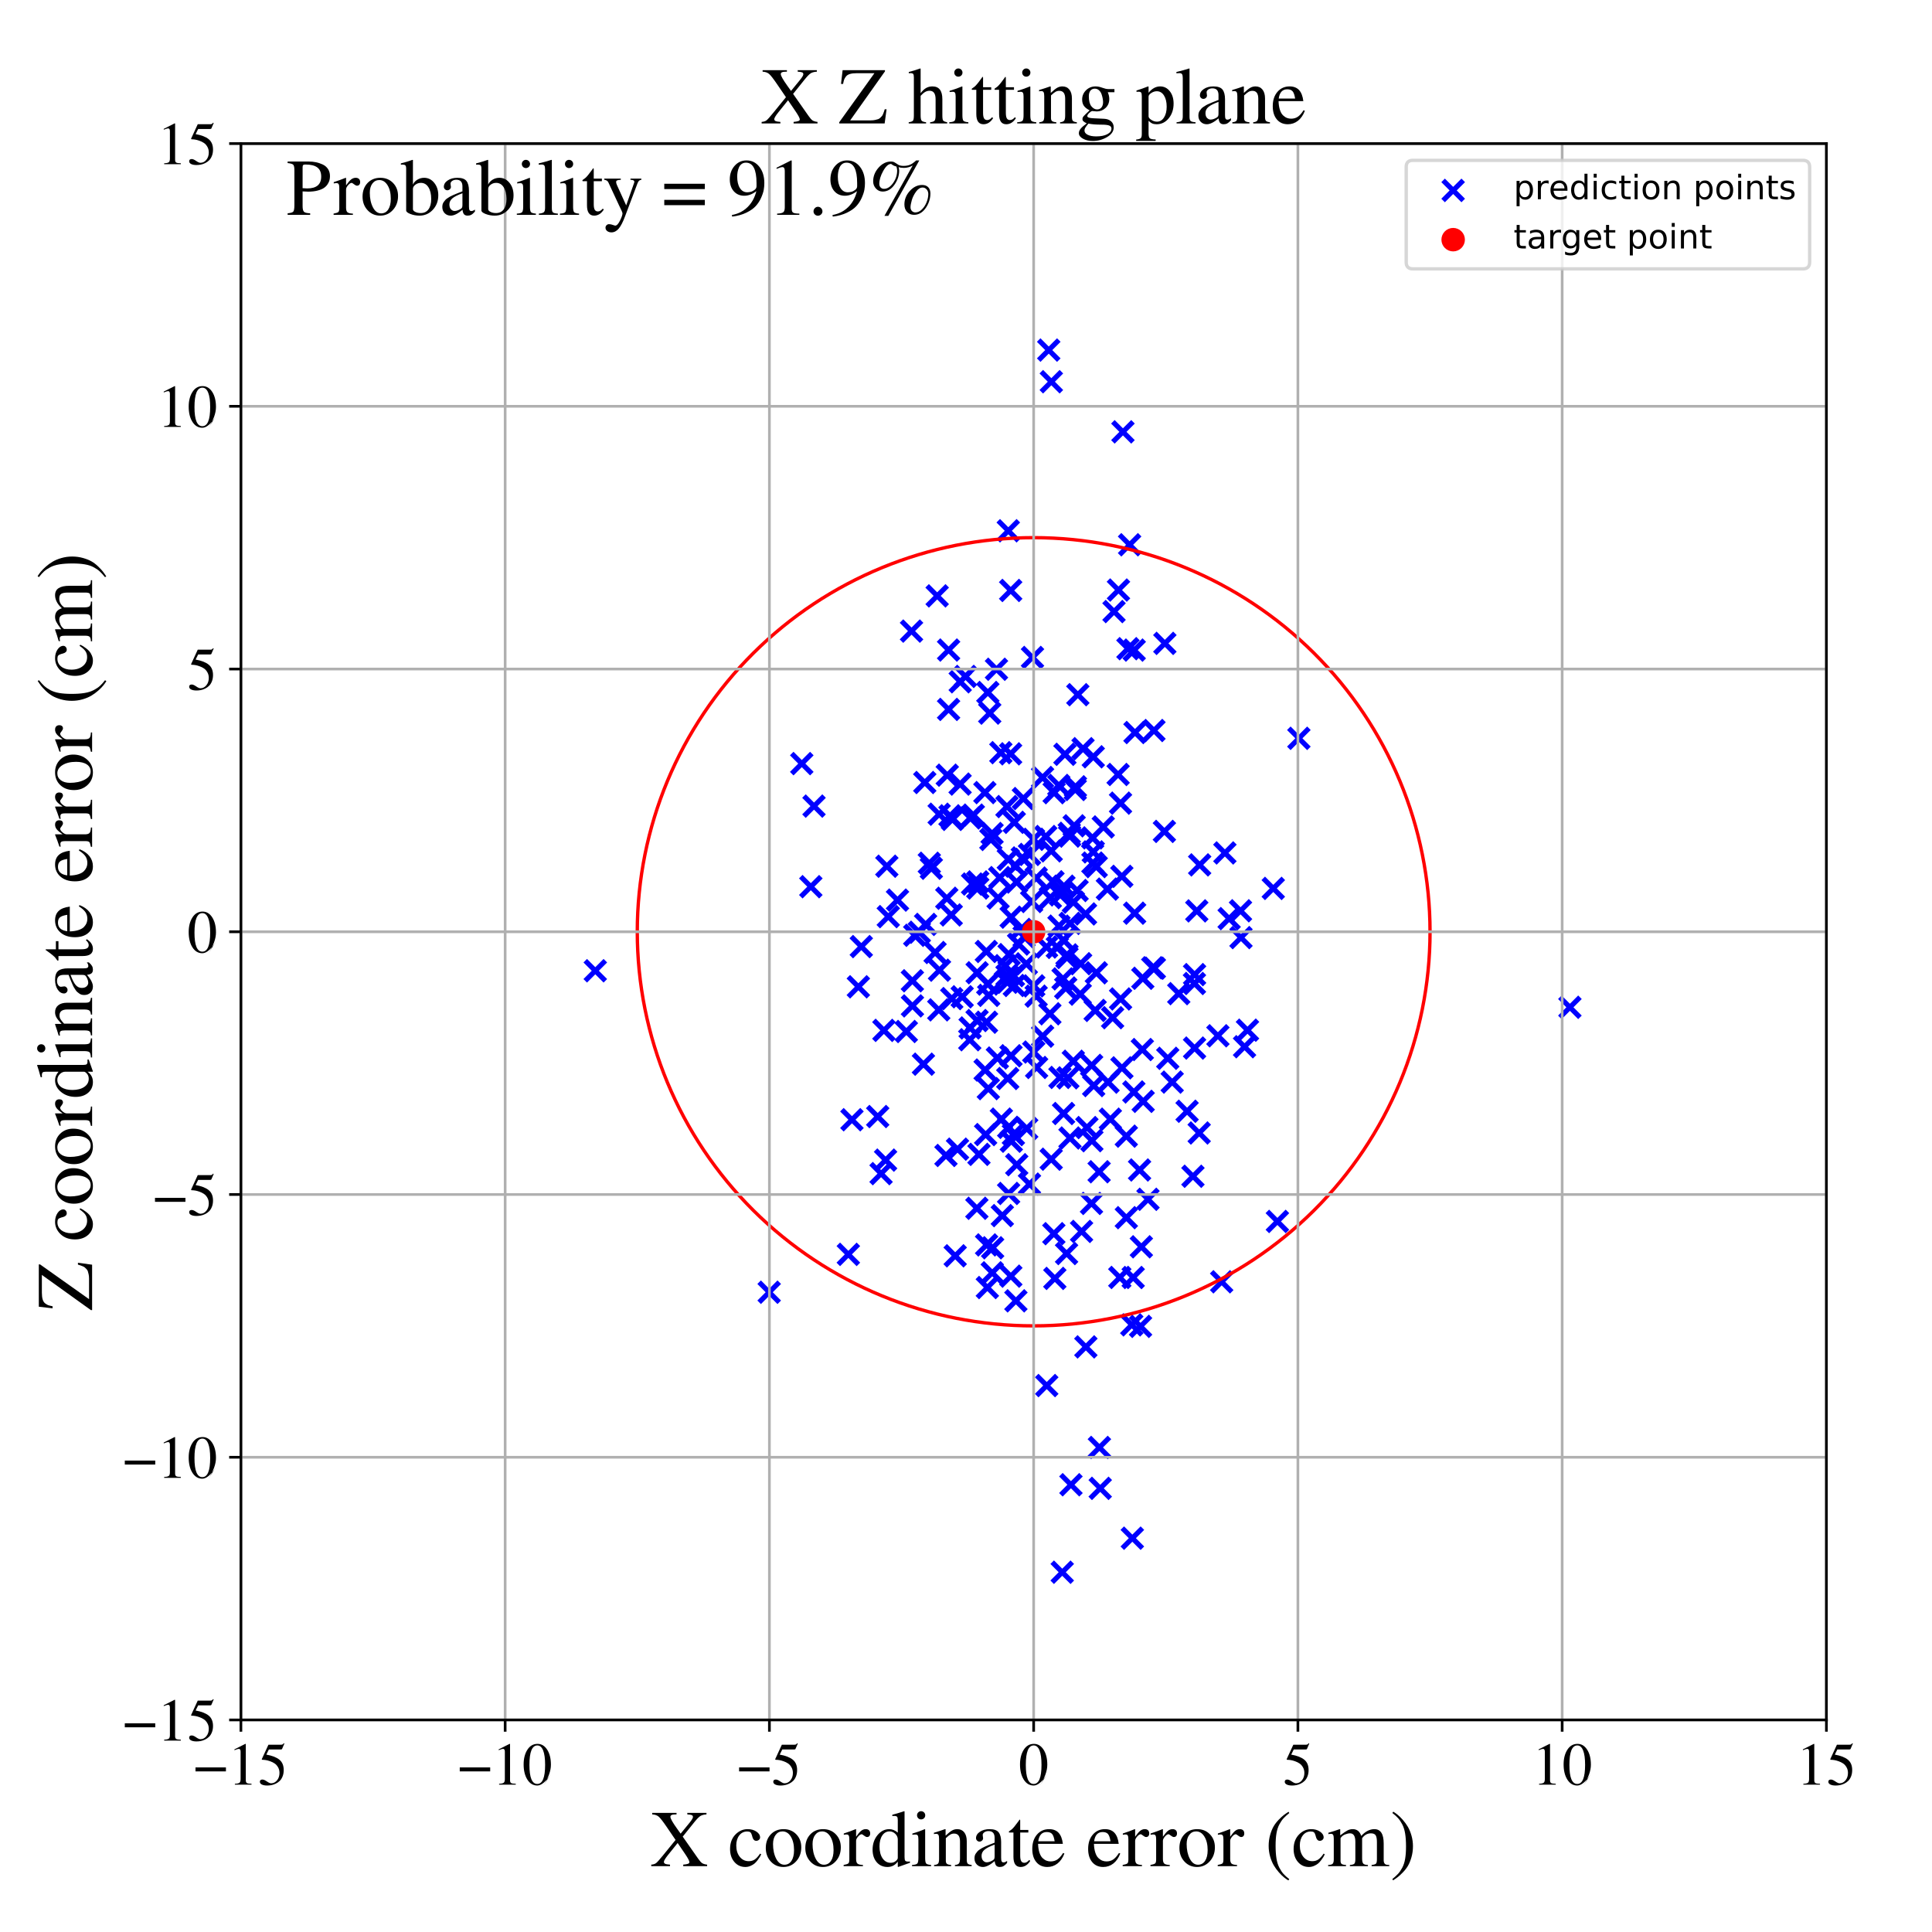 <?xml version="1.0" encoding="utf-8" standalone="no"?>
<!DOCTYPE svg PUBLIC "-//W3C//DTD SVG 1.1//EN"
  "http://www.w3.org/Graphics/SVG/1.1/DTD/svg11.dtd">
<!-- Created with matplotlib (https://matplotlib.org/) -->
<svg height="576pt" version="1.1" viewBox="0 0 576 576" width="576pt" xmlns="http://www.w3.org/2000/svg" xmlns:xlink="http://www.w3.org/1999/xlink">
 <defs>
  <style type="text/css">
*{stroke-linecap:butt;stroke-linejoin:round;}
  </style>
 </defs>
 <g id="figure_1">
  <g id="patch_1">
   <path d="M 0 576 
L 576 576 
L 576 0 
L 0 0 
z
" style="fill:#ffffff;"/>
  </g>
  <g id="axes_1">
   <g id="patch_2">
    <path d="M 71.822 512.784 
L 544.52 512.784 
L 544.52 42.802 
L 71.822 42.802 
z
" style="fill:#ffffff;"/>
   </g>
   <g id="PathCollection_1">
    <defs>
     <path d="M -3 3 
L 3 -3 
M -3 -3 
L 3 3 
" id="ma26baf7cf3" style="stroke:#0000ff;stroke-width:1.5;"/>
    </defs>
    <g clip-path="url(#p7e6d4260f0)">
     <use style="fill:#0000ff;stroke:#0000ff;stroke-width:1.5;" x="275.709" xlink:href="#ma26baf7cf3" y="233.294"/>
     <use style="fill:#0000ff;stroke:#0000ff;stroke-width:1.5;" x="283.946" xlink:href="#ma26baf7cf3" y="244.293"/>
     <use style="fill:#0000ff;stroke:#0000ff;stroke-width:1.5;" x="294.365" xlink:href="#ma26baf7cf3" y="383.864"/>
     <use style="fill:#0000ff;stroke:#0000ff;stroke-width:1.5;" x="339.746" xlink:href="#ma26baf7cf3" y="348.814"/>
     <use style="fill:#0000ff;stroke:#0000ff;stroke-width:1.5;" x="283.601" xlink:href="#ma26baf7cf3" y="272.776"/>
     <use style="fill:#0000ff;stroke:#0000ff;stroke-width:1.5;" x="302.143" xlink:href="#ma26baf7cf3" y="290.875"/>
     <use style="fill:#0000ff;stroke:#0000ff;stroke-width:1.5;" x="177.479" xlink:href="#ma26baf7cf3" y="289.418"/>
     <use style="fill:#0000ff;stroke:#0000ff;stroke-width:1.5;" x="305.102" xlink:href="#ma26baf7cf3" y="238.073"/>
     <use style="fill:#0000ff;stroke:#0000ff;stroke-width:1.5;" x="323.736" xlink:href="#ma26baf7cf3" y="401.558"/>
     <use style="fill:#0000ff;stroke:#0000ff;stroke-width:1.5;" x="309.055" xlink:href="#ma26baf7cf3" y="318.251"/>
     <use style="fill:#0000ff;stroke:#0000ff;stroke-width:1.5;" x="322.058" xlink:href="#ma26baf7cf3" y="296.398"/>
     <use style="fill:#0000ff;stroke:#0000ff;stroke-width:1.5;" x="344.161" xlink:href="#ma26baf7cf3" y="288.659"/>
     <use style="fill:#0000ff;stroke:#0000ff;stroke-width:1.5;" x="282.416" xlink:href="#ma26baf7cf3" y="231.107"/>
     <use style="fill:#0000ff;stroke:#0000ff;stroke-width:1.5;" x="320.626" xlink:href="#ma26baf7cf3" y="234.576"/>
     <use style="fill:#0000ff;stroke:#0000ff;stroke-width:1.5;" x="314.484" xlink:href="#ma26baf7cf3" y="381.139"/>
     <use style="fill:#0000ff;stroke:#0000ff;stroke-width:1.5;" x="333.852" xlink:href="#ma26baf7cf3" y="380.857"/>
     <use style="fill:#0000ff;stroke:#0000ff;stroke-width:1.5;" x="337.846" xlink:href="#ma26baf7cf3" y="380.875"/>
     <use style="fill:#0000ff;stroke:#0000ff;stroke-width:1.5;" x="353.916" xlink:href="#ma26baf7cf3" y="331.308"/>
     <use style="fill:#0000ff;stroke:#0000ff;stroke-width:1.5;" x="321.122" xlink:href="#ma26baf7cf3" y="265.49"/>
     <use style="fill:#0000ff;stroke:#0000ff;stroke-width:1.5;" x="262.681" xlink:href="#ma26baf7cf3" y="349.899"/>
     <use style="fill:#0000ff;stroke:#0000ff;stroke-width:1.5;" x="325.827" xlink:href="#ma26baf7cf3" y="257.312"/>
     <use style="fill:#0000ff;stroke:#0000ff;stroke-width:1.5;" x="314.19" xlink:href="#ma26baf7cf3" y="367.805"/>
     <use style="fill:#0000ff;stroke:#0000ff;stroke-width:1.5;" x="335.796" xlink:href="#ma26baf7cf3" y="338.733"/>
     <use style="fill:#0000ff;stroke:#0000ff;stroke-width:1.5;" x="295.94" xlink:href="#ma26baf7cf3" y="372.012"/>
     <use style="fill:#0000ff;stroke:#0000ff;stroke-width:1.5;" x="326.828" xlink:href="#ma26baf7cf3" y="258.366"/>
     <use style="fill:#0000ff;stroke:#0000ff;stroke-width:1.5;" x="334.789" xlink:href="#ma26baf7cf3" y="128.751"/>
     <use style="fill:#0000ff;stroke:#0000ff;stroke-width:1.5;" x="319.002" xlink:href="#ma26baf7cf3" y="339.279"/>
     <use style="fill:#0000ff;stroke:#0000ff;stroke-width:1.5;" x="301.322" xlink:href="#ma26baf7cf3" y="176.036"/>
     <use style="fill:#0000ff;stroke:#0000ff;stroke-width:1.5;" x="253.998" xlink:href="#ma26baf7cf3" y="333.831"/>
     <use style="fill:#0000ff;stroke:#0000ff;stroke-width:1.5;" x="320.572" xlink:href="#ma26baf7cf3" y="235.381"/>
     <use style="fill:#0000ff;stroke:#0000ff;stroke-width:1.5;" x="270.21" xlink:href="#ma26baf7cf3" y="307.528"/>
     <use style="fill:#0000ff;stroke:#0000ff;stroke-width:1.5;" x="380.837" xlink:href="#ma26baf7cf3" y="364.154"/>
     <use style="fill:#0000ff;stroke:#0000ff;stroke-width:1.5;" x="327.776" xlink:href="#ma26baf7cf3" y="431.543"/>
     <use style="fill:#0000ff;stroke:#0000ff;stroke-width:1.5;" x="332.131" xlink:href="#ma26baf7cf3" y="182.329"/>
     <use style="fill:#0000ff;stroke:#0000ff;stroke-width:1.5;" x="293.854" xlink:href="#ma26baf7cf3" y="338.258"/>
     <use style="fill:#0000ff;stroke:#0000ff;stroke-width:1.5;" x="326.862" xlink:href="#ma26baf7cf3" y="290.03"/>
     <use style="fill:#0000ff;stroke:#0000ff;stroke-width:1.5;" x="365.183" xlink:href="#ma26baf7cf3" y="254.291"/>
     <use style="fill:#0000ff;stroke:#0000ff;stroke-width:1.5;" x="317.734" xlink:href="#ma26baf7cf3" y="294.552"/>
     <use style="fill:#0000ff;stroke:#0000ff;stroke-width:1.5;" x="282.807" xlink:href="#ma26baf7cf3" y="211.503"/>
     <use style="fill:#0000ff;stroke:#0000ff;stroke-width:1.5;" x="239.041" xlink:href="#ma26baf7cf3" y="227.658"/>
     <use style="fill:#0000ff;stroke:#0000ff;stroke-width:1.5;" x="294.117" xlink:href="#ma26baf7cf3" y="304.759"/>
     <use style="fill:#0000ff;stroke:#0000ff;stroke-width:1.5;" x="279.406" xlink:href="#ma26baf7cf3" y="177.654"/>
     <use style="fill:#0000ff;stroke:#0000ff;stroke-width:1.5;" x="328.925" xlink:href="#ma26baf7cf3" y="246.535"/>
     <use style="fill:#0000ff;stroke:#0000ff;stroke-width:1.5;" x="317.191" xlink:href="#ma26baf7cf3" y="264.202"/>
     <use style="fill:#0000ff;stroke:#0000ff;stroke-width:1.5;" x="303.678" xlink:href="#ma26baf7cf3" y="281.452"/>
     <use style="fill:#0000ff;stroke:#0000ff;stroke-width:1.5;" x="328.02" xlink:href="#ma26baf7cf3" y="443.729"/>
     <use style="fill:#0000ff;stroke:#0000ff;stroke-width:1.5;" x="226.408" xlink:href="#ma26baf7cf3" y="565.405"/>
     <use style="fill:#0000ff;stroke:#0000ff;stroke-width:1.5;" x="322.888" xlink:href="#ma26baf7cf3" y="223.208"/>
     <use style="fill:#0000ff;stroke:#0000ff;stroke-width:1.5;" x="272.035" xlink:href="#ma26baf7cf3" y="299.895"/>
     <use style="fill:#0000ff;stroke:#0000ff;stroke-width:1.5;" x="271.761" xlink:href="#ma26baf7cf3" y="188.155"/>
     <use style="fill:#0000ff;stroke:#0000ff;stroke-width:1.5;" x="313.008" xlink:href="#ma26baf7cf3" y="302.243"/>
     <use style="fill:#0000ff;stroke:#0000ff;stroke-width:1.5;" x="338.28" xlink:href="#ma26baf7cf3" y="272.25"/>
     <use style="fill:#0000ff;stroke:#0000ff;stroke-width:1.5;" x="279.88" xlink:href="#ma26baf7cf3" y="301.076"/>
     <use style="fill:#0000ff;stroke:#0000ff;stroke-width:1.5;" x="320.018" xlink:href="#ma26baf7cf3" y="268.963"/>
     <use style="fill:#0000ff;stroke:#0000ff;stroke-width:1.5;" x="326.065" xlink:href="#ma26baf7cf3" y="323.65"/>
     <use style="fill:#0000ff;stroke:#0000ff;stroke-width:1.5;" x="334.07" xlink:href="#ma26baf7cf3" y="239.446"/>
     <use style="fill:#0000ff;stroke:#0000ff;stroke-width:1.5;" x="336.278" xlink:href="#ma26baf7cf3" y="193.395"/>
     <use style="fill:#0000ff;stroke:#0000ff;stroke-width:1.5;" x="312.016" xlink:href="#ma26baf7cf3" y="282.344"/>
     <use style="fill:#0000ff;stroke:#0000ff;stroke-width:1.5;" x="282.811" xlink:href="#ma26baf7cf3" y="193.803"/>
     <use style="fill:#0000ff;stroke:#0000ff;stroke-width:1.5;" x="302.397" xlink:href="#ma26baf7cf3" y="293.814"/>
     <use style="fill:#0000ff;stroke:#0000ff;stroke-width:1.5;" x="313.143" xlink:href="#ma26baf7cf3" y="267.616"/>
     <use style="fill:#0000ff;stroke:#0000ff;stroke-width:1.5;" x="357.663" xlink:href="#ma26baf7cf3" y="257.853"/>
     <use style="fill:#0000ff;stroke:#0000ff;stroke-width:1.5;" x="318.895" xlink:href="#ma26baf7cf3" y="249.277"/>
     <use style="fill:#0000ff;stroke:#0000ff;stroke-width:1.5;" x="340.569" xlink:href="#ma26baf7cf3" y="312.906"/>
     <use style="fill:#0000ff;stroke:#0000ff;stroke-width:1.5;" x="335.802" xlink:href="#ma26baf7cf3" y="363.032"/>
     <use style="fill:#0000ff;stroke:#0000ff;stroke-width:1.5;" x="316.935" xlink:href="#ma26baf7cf3" y="291.837"/>
     <use style="fill:#0000ff;stroke:#0000ff;stroke-width:1.5;" x="303.13" xlink:href="#ma26baf7cf3" y="347.238"/>
     <use style="fill:#0000ff;stroke:#0000ff;stroke-width:1.5;" x="300.614" xlink:href="#ma26baf7cf3" y="256.204"/>
     <use style="fill:#0000ff;stroke:#0000ff;stroke-width:1.5;" x="267.578" xlink:href="#ma26baf7cf3" y="268.352"/>
     <use style="fill:#0000ff;stroke:#0000ff;stroke-width:1.5;" x="331.039" xlink:href="#ma26baf7cf3" y="333.663"/>
     <use style="fill:#0000ff;stroke:#0000ff;stroke-width:1.5;" x="294.139" xlink:href="#ma26baf7cf3" y="371.152"/>
     <use style="fill:#0000ff;stroke:#0000ff;stroke-width:1.5;" x="306.922" xlink:href="#ma26baf7cf3" y="353.025"/>
     <use style="fill:#0000ff;stroke:#0000ff;stroke-width:1.5;" x="355.66" xlink:href="#ma26baf7cf3" y="350.689"/>
     <use style="fill:#0000ff;stroke:#0000ff;stroke-width:1.5;" x="318.102" xlink:href="#ma26baf7cf3" y="285.464"/>
     <use style="fill:#0000ff;stroke:#0000ff;stroke-width:1.5;" x="317.04" xlink:href="#ma26baf7cf3" y="280.283"/>
     <use style="fill:#0000ff;stroke:#0000ff;stroke-width:1.5;" x="338.379" xlink:href="#ma26baf7cf3" y="218.394"/>
     <use style="fill:#0000ff;stroke:#0000ff;stroke-width:1.5;" x="315.723" xlink:href="#ma26baf7cf3" y="276.113"/>
     <use style="fill:#0000ff;stroke:#0000ff;stroke-width:1.5;" x="340.28" xlink:href="#ma26baf7cf3" y="371.719"/>
     <use style="fill:#0000ff;stroke:#0000ff;stroke-width:1.5;" x="351.431" xlink:href="#ma26baf7cf3" y="296.239"/>
     <use style="fill:#0000ff;stroke:#0000ff;stroke-width:1.5;" x="307.824" xlink:href="#ma26baf7cf3" y="196.011"/>
     <use style="fill:#0000ff;stroke:#0000ff;stroke-width:1.5;" x="293.698" xlink:href="#ma26baf7cf3" y="319.012"/>
     <use style="fill:#0000ff;stroke:#0000ff;stroke-width:1.5;" x="327.69" xlink:href="#ma26baf7cf3" y="349.344"/>
     <use style="fill:#0000ff;stroke:#0000ff;stroke-width:1.5;" x="297.087" xlink:href="#ma26baf7cf3" y="199.531"/>
     <use style="fill:#0000ff;stroke:#0000ff;stroke-width:1.5;" x="294.773" xlink:href="#ma26baf7cf3" y="296.755"/>
     <use style="fill:#0000ff;stroke:#0000ff;stroke-width:1.5;" x="289.122" xlink:href="#ma26baf7cf3" y="309.982"/>
     <use style="fill:#0000ff;stroke:#0000ff;stroke-width:1.5;" x="336.776" xlink:href="#ma26baf7cf3" y="162.414"/>
     <use style="fill:#0000ff;stroke:#0000ff;stroke-width:1.5;" x="371.921" xlink:href="#ma26baf7cf3" y="307.138"/>
     <use style="fill:#0000ff;stroke:#0000ff;stroke-width:1.5;" x="860.949" xlink:href="#ma26baf7cf3" y="279.264"/>
     <use style="fill:#0000ff;stroke:#0000ff;stroke-width:1.5;" x="274.093" xlink:href="#ma26baf7cf3" y="277.937"/>
     <use style="fill:#0000ff;stroke:#0000ff;stroke-width:1.5;" x="322.175" xlink:href="#ma26baf7cf3" y="287.311"/>
     <use style="fill:#0000ff;stroke:#0000ff;stroke-width:1.5;" x="295.827" xlink:href="#ma26baf7cf3" y="379.466"/>
     <use style="fill:#0000ff;stroke:#0000ff;stroke-width:1.5;" x="277.666" xlink:href="#ma26baf7cf3" y="258.859"/>
     <use style="fill:#0000ff;stroke:#0000ff;stroke-width:1.5;" x="337.423" xlink:href="#ma26baf7cf3" y="394.986"/>
     <use style="fill:#0000ff;stroke:#0000ff;stroke-width:1.5;" x="326.507" xlink:href="#ma26baf7cf3" y="301.241"/>
     <use style="fill:#0000ff;stroke:#0000ff;stroke-width:1.5;" x="319.046" xlink:href="#ma26baf7cf3" y="275.289"/>
     <use style="fill:#0000ff;stroke:#0000ff;stroke-width:1.5;" x="387.241" xlink:href="#ma26baf7cf3" y="220.118"/>
     <use style="fill:#0000ff;stroke:#0000ff;stroke-width:1.5;" x="349.474" xlink:href="#ma26baf7cf3" y="322.613"/>
     <use style="fill:#0000ff;stroke:#0000ff;stroke-width:1.5;" x="301.419" xlink:href="#ma26baf7cf3" y="314.755"/>
     <use style="fill:#0000ff;stroke:#0000ff;stroke-width:1.5;" x="316.111" xlink:href="#ma26baf7cf3" y="266.805"/>
     <use style="fill:#0000ff;stroke:#0000ff;stroke-width:1.5;" x="316" xlink:href="#ma26baf7cf3" y="321.225"/>
     <use style="fill:#0000ff;stroke:#0000ff;stroke-width:1.5;" x="318.373" xlink:href="#ma26baf7cf3" y="321.345"/>
     <use style="fill:#0000ff;stroke:#0000ff;stroke-width:1.5;" x="303.081" xlink:href="#ma26baf7cf3" y="262.971"/>
     <use style="fill:#0000ff;stroke:#0000ff;stroke-width:1.5;" x="322.459" xlink:href="#ma26baf7cf3" y="367.128"/>
     <use style="fill:#0000ff;stroke:#0000ff;stroke-width:1.5;" x="277.062" xlink:href="#ma26baf7cf3" y="257.367"/>
     <use style="fill:#0000ff;stroke:#0000ff;stroke-width:1.5;" x="294.486" xlink:href="#ma26baf7cf3" y="293.393"/>
     <use style="fill:#0000ff;stroke:#0000ff;stroke-width:1.5;" x="347.287" xlink:href="#ma26baf7cf3" y="191.816"/>
     <use style="fill:#0000ff;stroke:#0000ff;stroke-width:1.5;" x="300.223" xlink:href="#ma26baf7cf3" y="290.875"/>
     <use style="fill:#0000ff;stroke:#0000ff;stroke-width:1.5;" x="308.915" xlink:href="#ma26baf7cf3" y="296.99"/>
     <use style="fill:#0000ff;stroke:#0000ff;stroke-width:1.5;" x="256.788" xlink:href="#ma26baf7cf3" y="282.212"/>
     <use style="fill:#0000ff;stroke:#0000ff;stroke-width:1.5;" x="291.304" xlink:href="#ma26baf7cf3" y="304.257"/>
     <use style="fill:#0000ff;stroke:#0000ff;stroke-width:1.5;" x="306.104" xlink:href="#ma26baf7cf3" y="336.45"/>
     <use style="fill:#0000ff;stroke:#0000ff;stroke-width:1.5;" x="334.459" xlink:href="#ma26baf7cf3" y="261.27"/>
     <use style="fill:#0000ff;stroke:#0000ff;stroke-width:1.5;" x="291.24" xlink:href="#ma26baf7cf3" y="360.234"/>
     <use style="fill:#0000ff;stroke:#0000ff;stroke-width:1.5;" x="323.638" xlink:href="#ma26baf7cf3" y="272.481"/>
     <use style="fill:#0000ff;stroke:#0000ff;stroke-width:1.5;" x="261.679" xlink:href="#ma26baf7cf3" y="332.881"/>
     <use style="fill:#0000ff;stroke:#0000ff;stroke-width:1.5;" x="371.048" xlink:href="#ma26baf7cf3" y="312.069"/>
     <use style="fill:#0000ff;stroke:#0000ff;stroke-width:1.5;" x="320.244" xlink:href="#ma26baf7cf3" y="246.206"/>
     <use style="fill:#0000ff;stroke:#0000ff;stroke-width:1.5;" x="308.202" xlink:href="#ma26baf7cf3" y="293.922"/>
     <use style="fill:#0000ff;stroke:#0000ff;stroke-width:1.5;" x="264.027" xlink:href="#ma26baf7cf3" y="345.869"/>
     <use style="fill:#0000ff;stroke:#0000ff;stroke-width:1.5;" x="364.23" xlink:href="#ma26baf7cf3" y="382.149"/>
     <use style="fill:#0000ff;stroke:#0000ff;stroke-width:1.5;" x="338.15" xlink:href="#ma26baf7cf3" y="193.816"/>
     <use style="fill:#0000ff;stroke:#0000ff;stroke-width:1.5;" x="313.931" xlink:href="#ma26baf7cf3" y="262.897"/>
     <use style="fill:#0000ff;stroke:#0000ff;stroke-width:1.5;" x="333.354" xlink:href="#ma26baf7cf3" y="230.901"/>
     <use style="fill:#0000ff;stroke:#0000ff;stroke-width:1.5;" x="289.957" xlink:href="#ma26baf7cf3" y="263.56"/>
     <use style="fill:#0000ff;stroke:#0000ff;stroke-width:1.5;" x="301.455" xlink:href="#ma26baf7cf3" y="273.444"/>
     <use style="fill:#0000ff;stroke:#0000ff;stroke-width:1.5;" x="297.356" xlink:href="#ma26baf7cf3" y="315.43"/>
     <use style="fill:#0000ff;stroke:#0000ff;stroke-width:1.5;" x="301.362" xlink:href="#ma26baf7cf3" y="380.468"/>
     <use style="fill:#0000ff;stroke:#0000ff;stroke-width:1.5;" x="312.07" xlink:href="#ma26baf7cf3" y="413.086"/>
     <use style="fill:#0000ff;stroke:#0000ff;stroke-width:1.5;" x="298.545" xlink:href="#ma26baf7cf3" y="333.644"/>
     <use style="fill:#0000ff;stroke:#0000ff;stroke-width:1.5;" x="275.955" xlink:href="#ma26baf7cf3" y="275.601"/>
     <use style="fill:#0000ff;stroke:#0000ff;stroke-width:1.5;" x="325.531" xlink:href="#ma26baf7cf3" y="340.085"/>
     <use style="fill:#0000ff;stroke:#0000ff;stroke-width:1.5;" x="286.242" xlink:href="#ma26baf7cf3" y="233.763"/>
     <use style="fill:#0000ff;stroke:#0000ff;stroke-width:1.5;" x="302.814" xlink:href="#ma26baf7cf3" y="258.238"/>
     <use style="fill:#0000ff;stroke:#0000ff;stroke-width:1.5;" x="291.32" xlink:href="#ma26baf7cf3" y="290.011"/>
     <use style="fill:#0000ff;stroke:#0000ff;stroke-width:1.5;" x="317.986" xlink:href="#ma26baf7cf3" y="373.723"/>
     <use style="fill:#0000ff;stroke:#0000ff;stroke-width:1.5;" x="315.228" xlink:href="#ma26baf7cf3" y="282.472"/>
     <use style="fill:#0000ff;stroke:#0000ff;stroke-width:1.5;" x="312.668" xlink:href="#ma26baf7cf3" y="104.372"/>
     <use style="fill:#0000ff;stroke:#0000ff;stroke-width:1.5;" x="318.106" xlink:href="#ma26baf7cf3" y="284.691"/>
     <use style="fill:#0000ff;stroke:#0000ff;stroke-width:1.5;" x="340.822" xlink:href="#ma26baf7cf3" y="328.351"/>
     <use style="fill:#0000ff;stroke:#0000ff;stroke-width:1.5;" x="347.15" xlink:href="#ma26baf7cf3" y="247.872"/>
     <use style="fill:#0000ff;stroke:#0000ff;stroke-width:1.5;" x="272.711" xlink:href="#ma26baf7cf3" y="278.851"/>
     <use style="fill:#0000ff;stroke:#0000ff;stroke-width:1.5;" x="252.923" xlink:href="#ma26baf7cf3" y="373.974"/>
     <use style="fill:#0000ff;stroke:#0000ff;stroke-width:1.5;" x="343.679" xlink:href="#ma26baf7cf3" y="288.531"/>
     <use style="fill:#0000ff;stroke:#0000ff;stroke-width:1.5;" x="342.255" xlink:href="#ma26baf7cf3" y="357.554"/>
     <use style="fill:#0000ff;stroke:#0000ff;stroke-width:1.5;" x="311.774" xlink:href="#ma26baf7cf3" y="249.392"/>
     <use style="fill:#0000ff;stroke:#0000ff;stroke-width:1.5;" x="282.026" xlink:href="#ma26baf7cf3" y="344.486"/>
     <use style="fill:#0000ff;stroke:#0000ff;stroke-width:1.5;" x="278.783" xlink:href="#ma26baf7cf3" y="283.974"/>
     <use style="fill:#0000ff;stroke:#0000ff;stroke-width:1.5;" x="318.786" xlink:href="#ma26baf7cf3" y="248.44"/>
     <use style="fill:#0000ff;stroke:#0000ff;stroke-width:1.5;" x="229.326" xlink:href="#ma26baf7cf3" y="385.265"/>
     <use style="fill:#0000ff;stroke:#0000ff;stroke-width:1.5;" x="302.13" xlink:href="#ma26baf7cf3" y="338.27"/>
     <use style="fill:#0000ff;stroke:#0000ff;stroke-width:1.5;" x="344.033" xlink:href="#ma26baf7cf3" y="217.793"/>
     <use style="fill:#0000ff;stroke:#0000ff;stroke-width:1.5;" x="298.389" xlink:href="#ma26baf7cf3" y="224.396"/>
     <use style="fill:#0000ff;stroke:#0000ff;stroke-width:1.5;" x="286.865" xlink:href="#ma26baf7cf3" y="297.176"/>
     <use style="fill:#0000ff;stroke:#0000ff;stroke-width:1.5;" x="308.928" xlink:href="#ma26baf7cf3" y="261.78"/>
     <use style="fill:#0000ff;stroke:#0000ff;stroke-width:1.5;" x="289.225" xlink:href="#ma26baf7cf3" y="306.465"/>
     <use style="fill:#0000ff;stroke:#0000ff;stroke-width:1.5;" x="315.67" xlink:href="#ma26baf7cf3" y="234.165"/>
     <use style="fill:#0000ff;stroke:#0000ff;stroke-width:1.5;" x="363.1" xlink:href="#ma26baf7cf3" y="308.806"/>
     <use style="fill:#0000ff;stroke:#0000ff;stroke-width:1.5;" x="264.401" xlink:href="#ma26baf7cf3" y="258.252"/>
     <use style="fill:#0000ff;stroke:#0000ff;stroke-width:1.5;" x="297.565" xlink:href="#ma26baf7cf3" y="267.727"/>
     <use style="fill:#0000ff;stroke:#0000ff;stroke-width:1.5;" x="302.875" xlink:href="#ma26baf7cf3" y="387.823"/>
     <use style="fill:#0000ff;stroke:#0000ff;stroke-width:1.5;" x="325.46" xlink:href="#ma26baf7cf3" y="317.631"/>
     <use style="fill:#0000ff;stroke:#0000ff;stroke-width:1.5;" x="333.458" xlink:href="#ma26baf7cf3" y="175.915"/>
     <use style="fill:#0000ff;stroke:#0000ff;stroke-width:1.5;" x="283.219" xlink:href="#ma26baf7cf3" y="243.22"/>
     <use style="fill:#0000ff;stroke:#0000ff;stroke-width:1.5;" x="334.488" xlink:href="#ma26baf7cf3" y="318.36"/>
     <use style="fill:#0000ff;stroke:#0000ff;stroke-width:1.5;" x="340.041" xlink:href="#ma26baf7cf3" y="395.44"/>
     <use style="fill:#0000ff;stroke:#0000ff;stroke-width:1.5;" x="340.715" xlink:href="#ma26baf7cf3" y="291.661"/>
     <use style="fill:#0000ff;stroke:#0000ff;stroke-width:1.5;" x="275.311" xlink:href="#ma26baf7cf3" y="317.271"/>
     <use style="fill:#0000ff;stroke:#0000ff;stroke-width:1.5;" x="298.833" xlink:href="#ma26baf7cf3" y="362.419"/>
     <use style="fill:#0000ff;stroke:#0000ff;stroke-width:1.5;" x="319.994" xlink:href="#ma26baf7cf3" y="316.398"/>
     <use style="fill:#0000ff;stroke:#0000ff;stroke-width:1.5;" x="301.51" xlink:href="#ma26baf7cf3" y="340.235"/>
     <use style="fill:#0000ff;stroke:#0000ff;stroke-width:1.5;" x="356.146" xlink:href="#ma26baf7cf3" y="312.466"/>
     <use style="fill:#0000ff;stroke:#0000ff;stroke-width:1.5;" x="338.04" xlink:href="#ma26baf7cf3" y="325.555"/>
     <use style="fill:#0000ff;stroke:#0000ff;stroke-width:1.5;" x="285.467" xlink:href="#ma26baf7cf3" y="342.604"/>
     <use style="fill:#0000ff;stroke:#0000ff;stroke-width:1.5;" x="295.416" xlink:href="#ma26baf7cf3" y="250.269"/>
     <use style="fill:#0000ff;stroke:#0000ff;stroke-width:1.5;" x="242.686" xlink:href="#ma26baf7cf3" y="240.33"/>
     <use style="fill:#0000ff;stroke:#0000ff;stroke-width:1.5;" x="348.15" xlink:href="#ma26baf7cf3" y="315.52"/>
     <use style="fill:#0000ff;stroke:#0000ff;stroke-width:1.5;" x="306.935" xlink:href="#ma26baf7cf3" y="254.737"/>
     <use style="fill:#0000ff;stroke:#0000ff;stroke-width:1.5;" x="308.128" xlink:href="#ma26baf7cf3" y="250.222"/>
     <use style="fill:#0000ff;stroke:#0000ff;stroke-width:1.5;" x="298.049" xlink:href="#ma26baf7cf3" y="261.643"/>
     <use style="fill:#0000ff;stroke:#0000ff;stroke-width:1.5;" x="331.71" xlink:href="#ma26baf7cf3" y="303.412"/>
     <use style="fill:#0000ff;stroke:#0000ff;stroke-width:1.5;" x="291.512" xlink:href="#ma26baf7cf3" y="262.932"/>
     <use style="fill:#0000ff;stroke:#0000ff;stroke-width:1.5;" x="280.097" xlink:href="#ma26baf7cf3" y="289.247"/>
     <use style="fill:#0000ff;stroke:#0000ff;stroke-width:1.5;" x="272.014" xlink:href="#ma26baf7cf3" y="292.405"/>
     <use style="fill:#0000ff;stroke:#0000ff;stroke-width:1.5;" x="300.313" xlink:href="#ma26baf7cf3" y="292.846"/>
     <use style="fill:#0000ff;stroke:#0000ff;stroke-width:1.5;" x="300.206" xlink:href="#ma26baf7cf3" y="240.465"/>
     <use style="fill:#0000ff;stroke:#0000ff;stroke-width:1.5;" x="313.405" xlink:href="#ma26baf7cf3" y="345.599"/>
     <use style="fill:#0000ff;stroke:#0000ff;stroke-width:1.5;" x="301.301" xlink:href="#ma26baf7cf3" y="224.744"/>
     <use style="fill:#0000ff;stroke:#0000ff;stroke-width:1.5;" x="291.863" xlink:href="#ma26baf7cf3" y="344.157"/>
     <use style="fill:#0000ff;stroke:#0000ff;stroke-width:1.5;" x="356.147" xlink:href="#ma26baf7cf3" y="290.565"/>
     <use style="fill:#0000ff;stroke:#0000ff;stroke-width:1.5;" x="282.273" xlink:href="#ma26baf7cf3" y="267.801"/>
     <use style="fill:#0000ff;stroke:#0000ff;stroke-width:1.5;" x="468.045" xlink:href="#ma26baf7cf3" y="300.312"/>
     <use style="fill:#0000ff;stroke:#0000ff;stroke-width:1.5;" x="302.391" xlink:href="#ma26baf7cf3" y="245.169"/>
     <use style="fill:#0000ff;stroke:#0000ff;stroke-width:1.5;" x="299.714" xlink:href="#ma26baf7cf3" y="287.905"/>
     <use style="fill:#0000ff;stroke:#0000ff;stroke-width:1.5;" x="324.04" xlink:href="#ma26baf7cf3" y="336.168"/>
     <use style="fill:#0000ff;stroke:#0000ff;stroke-width:1.5;" x="241.739" xlink:href="#ma26baf7cf3" y="264.355"/>
     <use style="fill:#0000ff;stroke:#0000ff;stroke-width:1.5;" x="313.444" xlink:href="#ma26baf7cf3" y="113.807"/>
     <use style="fill:#0000ff;stroke:#0000ff;stroke-width:1.5;" x="264.832" xlink:href="#ma26baf7cf3" y="273.278"/>
     <use style="fill:#0000ff;stroke:#0000ff;stroke-width:1.5;" x="316.693" xlink:href="#ma26baf7cf3" y="468.74"/>
     <use style="fill:#0000ff;stroke:#0000ff;stroke-width:1.5;" x="321.344" xlink:href="#ma26baf7cf3" y="207.111"/>
     <use style="fill:#0000ff;stroke:#0000ff;stroke-width:1.5;" x="287.839" xlink:href="#ma26baf7cf3" y="201.666"/>
     <use style="fill:#0000ff;stroke:#0000ff;stroke-width:1.5;" x="283.759" xlink:href="#ma26baf7cf3" y="297.719"/>
     <use style="fill:#0000ff;stroke:#0000ff;stroke-width:1.5;" x="300.73" xlink:href="#ma26baf7cf3" y="336.097"/>
     <use style="fill:#0000ff;stroke:#0000ff;stroke-width:1.5;" x="319.288" xlink:href="#ma26baf7cf3" y="442.657"/>
     <use style="fill:#0000ff;stroke:#0000ff;stroke-width:1.5;" x="305.321" xlink:href="#ma26baf7cf3" y="279.292"/>
     <use style="fill:#0000ff;stroke:#0000ff;stroke-width:1.5;" x="357.521" xlink:href="#ma26baf7cf3" y="337.782"/>
     <use style="fill:#0000ff;stroke:#0000ff;stroke-width:1.5;" x="314.278" xlink:href="#ma26baf7cf3" y="236.33"/>
     <use style="fill:#0000ff;stroke:#0000ff;stroke-width:1.5;" x="294.061" xlink:href="#ma26baf7cf3" y="283.666"/>
     <use style="fill:#0000ff;stroke:#0000ff;stroke-width:1.5;" x="293.625" xlink:href="#ma26baf7cf3" y="236.3"/>
     <use style="fill:#0000ff;stroke:#0000ff;stroke-width:1.5;" x="366.447" xlink:href="#ma26baf7cf3" y="273.872"/>
     <use style="fill:#0000ff;stroke:#0000ff;stroke-width:1.5;" x="295.776" xlink:href="#ma26baf7cf3" y="248.501"/>
     <use style="fill:#0000ff;stroke:#0000ff;stroke-width:1.5;" x="334.09" xlink:href="#ma26baf7cf3" y="297.821"/>
     <use style="fill:#0000ff;stroke:#0000ff;stroke-width:1.5;" x="294.509" xlink:href="#ma26baf7cf3" y="206.456"/>
     <use style="fill:#0000ff;stroke:#0000ff;stroke-width:1.5;" x="263.524" xlink:href="#ma26baf7cf3" y="307.193"/>
     <use style="fill:#0000ff;stroke:#0000ff;stroke-width:1.5;" x="295.079" xlink:href="#ma26baf7cf3" y="212.605"/>
     <use style="fill:#0000ff;stroke:#0000ff;stroke-width:1.5;" x="325.943" xlink:href="#ma26baf7cf3" y="225.631"/>
     <use style="fill:#0000ff;stroke:#0000ff;stroke-width:1.5;" x="290.187" xlink:href="#ma26baf7cf3" y="243.014"/>
     <use style="fill:#0000ff;stroke:#0000ff;stroke-width:1.5;" x="337.592" xlink:href="#ma26baf7cf3" y="458.588"/>
     <use style="fill:#0000ff;stroke:#0000ff;stroke-width:1.5;" x="307.571" xlink:href="#ma26baf7cf3" y="268.773"/>
     <use style="fill:#0000ff;stroke:#0000ff;stroke-width:1.5;" x="310.849" xlink:href="#ma26baf7cf3" y="308.927"/>
     <use style="fill:#0000ff;stroke:#0000ff;stroke-width:1.5;" x="300.447" xlink:href="#ma26baf7cf3" y="321.538"/>
     <use style="fill:#0000ff;stroke:#0000ff;stroke-width:1.5;" x="279.997" xlink:href="#ma26baf7cf3" y="242.749"/>
     <use style="fill:#0000ff;stroke:#0000ff;stroke-width:1.5;" x="304.287" xlink:href="#ma26baf7cf3" y="277.094"/>
     <use style="fill:#0000ff;stroke:#0000ff;stroke-width:1.5;" x="305.987" xlink:href="#ma26baf7cf3" y="287.348"/>
     <use style="fill:#0000ff;stroke:#0000ff;stroke-width:1.5;" x="294.653" xlink:href="#ma26baf7cf3" y="324.559"/>
     <use style="fill:#0000ff;stroke:#0000ff;stroke-width:1.5;" x="308.198" xlink:href="#ma26baf7cf3" y="313.649"/>
     <use style="fill:#0000ff;stroke:#0000ff;stroke-width:1.5;" x="286.277" xlink:href="#ma26baf7cf3" y="203.263"/>
     <use style="fill:#0000ff;stroke:#0000ff;stroke-width:1.5;" x="284.781" xlink:href="#ma26baf7cf3" y="374.403"/>
     <use style="fill:#0000ff;stroke:#0000ff;stroke-width:1.5;" x="369.841" xlink:href="#ma26baf7cf3" y="271.539"/>
     <use style="fill:#0000ff;stroke:#0000ff;stroke-width:1.5;" x="291.501" xlink:href="#ma26baf7cf3" y="264.753"/>
     <use style="fill:#0000ff;stroke:#0000ff;stroke-width:1.5;" x="330.154" xlink:href="#ma26baf7cf3" y="265.069"/>
     <use style="fill:#0000ff;stroke:#0000ff;stroke-width:1.5;" x="310.824" xlink:href="#ma26baf7cf3" y="231.8"/>
     <use style="fill:#0000ff;stroke:#0000ff;stroke-width:1.5;" x="255.911" xlink:href="#ma26baf7cf3" y="294.201"/>
     <use style="fill:#0000ff;stroke:#0000ff;stroke-width:1.5;" x="300.705" xlink:href="#ma26baf7cf3" y="355.808"/>
     <use style="fill:#0000ff;stroke:#0000ff;stroke-width:1.5;" x="317.492" xlink:href="#ma26baf7cf3" y="224.886"/>
     <use style="fill:#0000ff;stroke:#0000ff;stroke-width:1.5;" x="325.415" xlink:href="#ma26baf7cf3" y="358.789"/>
     <use style="fill:#0000ff;stroke:#0000ff;stroke-width:1.5;" x="313.409" xlink:href="#ma26baf7cf3" y="253.674"/>
     <use style="fill:#0000ff;stroke:#0000ff;stroke-width:1.5;" x="317.091" xlink:href="#ma26baf7cf3" y="331.976"/>
     <use style="fill:#0000ff;stroke:#0000ff;stroke-width:1.5;" x="289.274" xlink:href="#ma26baf7cf3" y="243.858"/>
     <use style="fill:#0000ff;stroke:#0000ff;stroke-width:1.5;" x="356.808" xlink:href="#ma26baf7cf3" y="271.567"/>
     <use style="fill:#0000ff;stroke:#0000ff;stroke-width:1.5;" x="300.61" xlink:href="#ma26baf7cf3" y="158.246"/>
     <use style="fill:#0000ff;stroke:#0000ff;stroke-width:1.5;" x="300.848" xlink:href="#ma26baf7cf3" y="284.605"/>
     <use style="fill:#0000ff;stroke:#0000ff;stroke-width:1.5;" x="325.755" xlink:href="#ma26baf7cf3" y="249.804"/>
     <use style="fill:#0000ff;stroke:#0000ff;stroke-width:1.5;" x="325.945" xlink:href="#ma26baf7cf3" y="253.981"/>
     <use style="fill:#0000ff;stroke:#0000ff;stroke-width:1.5;" x="369.98" xlink:href="#ma26baf7cf3" y="279.535"/>
     <use style="fill:#0000ff;stroke:#0000ff;stroke-width:1.5;" x="356.106" xlink:href="#ma26baf7cf3" y="293.215"/>
     <use style="fill:#0000ff;stroke:#0000ff;stroke-width:1.5;" x="304.786" xlink:href="#ma26baf7cf3" y="255.777"/>
     <use style="fill:#0000ff;stroke:#0000ff;stroke-width:1.5;" x="379.612" xlink:href="#ma26baf7cf3" y="264.868"/>
     <use style="fill:#0000ff;stroke:#0000ff;stroke-width:1.5;" x="330.349" xlink:href="#ma26baf7cf3" y="322.624"/>
    </g>
   </g>
   <g id="PathCollection_2">
    <defs>
     <path d="M 0 3 
C 0.796 3 1.559 2.684 2.121 2.121 
C 2.684 1.559 3 0.796 3 0 
C 3 -0.796 2.684 -1.559 2.121 -2.121 
C 1.559 -2.684 0.796 -3 0 -3 
C -0.796 -3 -1.559 -2.684 -2.121 -2.121 
C -2.684 -1.559 -3 -0.796 -3 0 
C -3 0.796 -2.684 1.559 -2.121 2.121 
C -1.559 2.684 -0.796 3 0 3 
z
" id="mf9a7317901" style="stroke:#ff0000;"/>
    </defs>
    <g clip-path="url(#p7e6d4260f0)">
     <use style="fill:#ff0000;stroke:#ff0000;" x="308.171" xlink:href="#mf9a7317901" y="277.793"/>
    </g>
   </g>
   <g id="patch_3">
    <path clip-path="url(#p7e6d4260f0)" d="M 308.171 395.288 
C 339.511 395.288 369.572 382.908 391.733 360.875 
C 413.894 338.841 426.346 308.953 426.346 277.793 
C 426.346 246.633 413.894 216.745 391.733 194.711 
C 369.572 172.677 339.511 160.297 308.171 160.297 
C 276.831 160.297 246.77 172.677 224.609 194.711 
C 202.448 216.745 189.997 246.633 189.997 277.793 
C 189.997 308.953 202.448 338.841 224.609 360.875 
C 246.77 382.908 276.831 395.288 308.171 395.288 
z
" style="fill:none;stroke:#ff0000;stroke-linejoin:miter;"/>
   </g>
   <g id="matplotlib.axis_1">
    <g id="xtick_1">
     <g id="line2d_1">
      <path clip-path="url(#p7e6d4260f0)" d="M 71.822 512.784 
L 71.822 42.802 
" style="fill:none;stroke:#b0b0b0;stroke-linecap:square;stroke-width:0.8;"/>
     </g>
     <g id="line2d_2">
      <defs>
       <path d="M 0 0 
L 0 3.5 
" id="m18328c2927" style="stroke:#000000;stroke-width:0.8;"/>
      </defs>
      <g>
       <use style="stroke:#000000;stroke-width:0.8;" x="71.822" xlink:href="#m18328c2927" y="512.784"/>
      </g>
     </g>
     <g id="text_1">
      <!-- −15 -->
      <defs>
       <path d="M 3 22 
L 3 28.594 
L 53.406 28.594 
L 53.406 22 
z
" id="FreeSerif-8722"/>
       <path d="M 18.297 59.297 
Q 16.5 59.297 11.094 57.094 
L 11.094 58.5 
L 29.094 67.594 
L 29.906 67.406 
L 29.906 7.406 
Q 29.906 3.797 31.703 2.688 
Q 33.5 1.594 39.406 1.5 
L 39.406 0 
L 11.797 0 
L 11.797 1.5 
Q 17.406 1.703 19.344 3.141 
Q 21.297 4.594 21.297 9.297 
L 21.297 54.594 
Q 21.297 59.297 18.297 59.297 
z
" id="FreeSerif-49"/>
       <path d="M 35.703 19.406 
Q 35.703 24.703 33.344 28.797 
Q 31 32.906 27.641 35.156 
Q 24.297 37.406 20.141 38.844 
Q 16 40.297 12.953 40.75 
Q 9.906 41.203 7.594 41.203 
Q 6.406 41.203 6.406 42 
Q 6.406 42.297 6.5 42.5 
L 17.406 66.203 
L 38.297 66.203 
Q 39.906 66.203 40.844 66.703 
Q 41.797 67.203 42.906 68.797 
L 43.797 68.094 
L 40 59.203 
Q 39.594 58.297 37.703 58.297 
L 18.094 58.297 
L 13.906 49.797 
Q 28.5 47.203 35.594 41.344 
Q 42.703 35.5 42.703 24.203 
Q 42.703 18.297 40.844 13.688 
Q 39 9.094 36.141 6.297 
Q 33.297 3.5 29.547 1.703 
Q 25.797 -0.094 22.344 -0.75 
Q 18.906 -1.406 15.406 -1.406 
Q 9.797 -1.406 6.5 0.25 
Q 3.203 1.906 3.203 4.797 
Q 3.203 8.5 7.5 8.5 
Q 10.297 8.5 14.75 5.391 
Q 19.203 2.297 21.797 2.297 
Q 27.703 2.297 31.703 7.25 
Q 35.703 12.203 35.703 19.406 
z
" id="FreeSerif-53"/>
      </defs>
      <g transform="translate(57.746 532.077)scale(0.18 -0.18)">
       <use xlink:href="#FreeSerif-8722"/>
       <use x="56.4" xlink:href="#FreeSerif-49"/>
       <use x="106.4" xlink:href="#FreeSerif-53"/>
      </g>
     </g>
    </g>
    <g id="xtick_2">
     <g id="line2d_3">
      <path clip-path="url(#p7e6d4260f0)" d="M 150.605 512.784 
L 150.605 42.802 
" style="fill:none;stroke:#b0b0b0;stroke-linecap:square;stroke-width:0.8;"/>
     </g>
     <g id="line2d_4">
      <g>
       <use style="stroke:#000000;stroke-width:0.8;" x="150.605" xlink:href="#m18328c2927" y="512.784"/>
      </g>
     </g>
     <g id="text_2">
      <!-- −10 -->
      <defs>
       <path d="M 47.594 17.797 
Q 35.203 -1.406 25 -1.406 
Q 14.797 -1.406 8.594 8.391 
Q 2.406 18.203 2.406 33.594 
Q 2.406 48.094 8.594 57.844 
Q 14.797 67.594 25.406 67.594 
Q 35.203 67.594 41.391 58 
Q 47.594 48.406 47.594 33 
Q 47.594 17.797 35.203 -1.406 
z
M 25.094 65 
Q 12 65 12 32.703 
Q 12 1.203 25 1.203 
Q 38 1.203 38 32.797 
Q 38 48.5 34.703 56.75 
Q 31.406 65 25.094 65 
z
" id="FreeSerif-48"/>
      </defs>
      <g transform="translate(136.529 532.077)scale(0.18 -0.18)">
       <use xlink:href="#FreeSerif-8722"/>
       <use x="56.4" xlink:href="#FreeSerif-49"/>
       <use x="106.4" xlink:href="#FreeSerif-48"/>
      </g>
     </g>
    </g>
    <g id="xtick_3">
     <g id="line2d_5">
      <path clip-path="url(#p7e6d4260f0)" d="M 229.388 512.784 
L 229.388 42.802 
" style="fill:none;stroke:#b0b0b0;stroke-linecap:square;stroke-width:0.8;"/>
     </g>
     <g id="line2d_6">
      <g>
       <use style="stroke:#000000;stroke-width:0.8;" x="229.388" xlink:href="#m18328c2927" y="512.784"/>
      </g>
     </g>
     <g id="text_3">
      <!-- −5 -->
      <g transform="translate(219.812 532.077)scale(0.18 -0.18)">
       <use xlink:href="#FreeSerif-8722"/>
       <use x="56.4" xlink:href="#FreeSerif-53"/>
      </g>
     </g>
    </g>
    <g id="xtick_4">
     <g id="line2d_7">
      <path clip-path="url(#p7e6d4260f0)" d="M 308.171 512.784 
L 308.171 42.802 
" style="fill:none;stroke:#b0b0b0;stroke-linecap:square;stroke-width:0.8;"/>
     </g>
     <g id="line2d_8">
      <g>
       <use style="stroke:#000000;stroke-width:0.8;" x="308.171" xlink:href="#m18328c2927" y="512.784"/>
      </g>
     </g>
     <g id="text_4">
      <!-- 0 -->
      <g transform="translate(303.671 532.077)scale(0.18 -0.18)">
       <use xlink:href="#FreeSerif-48"/>
      </g>
     </g>
    </g>
    <g id="xtick_5">
     <g id="line2d_9">
      <path clip-path="url(#p7e6d4260f0)" d="M 386.954 512.784 
L 386.954 42.802 
" style="fill:none;stroke:#b0b0b0;stroke-linecap:square;stroke-width:0.8;"/>
     </g>
     <g id="line2d_10">
      <g>
       <use style="stroke:#000000;stroke-width:0.8;" x="386.954" xlink:href="#m18328c2927" y="512.784"/>
      </g>
     </g>
     <g id="text_5">
      <!-- 5 -->
      <g transform="translate(382.454 532.077)scale(0.18 -0.18)">
       <use xlink:href="#FreeSerif-53"/>
      </g>
     </g>
    </g>
    <g id="xtick_6">
     <g id="line2d_11">
      <path clip-path="url(#p7e6d4260f0)" d="M 465.737 512.784 
L 465.737 42.802 
" style="fill:none;stroke:#b0b0b0;stroke-linecap:square;stroke-width:0.8;"/>
     </g>
     <g id="line2d_12">
      <g>
       <use style="stroke:#000000;stroke-width:0.8;" x="465.737" xlink:href="#m18328c2927" y="512.784"/>
      </g>
     </g>
     <g id="text_6">
      <!-- 10 -->
      <g transform="translate(456.737 532.077)scale(0.18 -0.18)">
       <use xlink:href="#FreeSerif-49"/>
       <use x="50" xlink:href="#FreeSerif-48"/>
      </g>
     </g>
    </g>
    <g id="xtick_7">
     <g id="line2d_13">
      <path clip-path="url(#p7e6d4260f0)" d="M 544.52 512.784 
L 544.52 42.802 
" style="fill:none;stroke:#b0b0b0;stroke-linecap:square;stroke-width:0.8;"/>
     </g>
     <g id="line2d_14">
      <g>
       <use style="stroke:#000000;stroke-width:0.8;" x="544.52" xlink:href="#m18328c2927" y="512.784"/>
      </g>
     </g>
     <g id="text_7">
      <!-- 15 -->
      <g transform="translate(535.52 532.077)scale(0.18 -0.18)">
       <use xlink:href="#FreeSerif-49"/>
       <use x="50" xlink:href="#FreeSerif-53"/>
      </g>
     </g>
    </g>
    <g id="text_8">
     <!-- X coordinate error (cm) -->
     <defs>
      <path d="M 69.594 66.203 
L 69.594 64.297 
Q 64.703 64 62.047 62.344 
Q 59.406 60.703 54.703 54.906 
L 40.094 36.703 
L 59.297 9.297 
Q 62.297 5 64.297 3.703 
Q 66.297 2.406 70.406 1.906 
L 70.406 0 
L 40.703 0 
L 40.703 1.906 
Q 44.797 2.297 46.594 2.938 
Q 48.406 3.594 48.406 5 
Q 48.406 7.203 43.297 14.797 
L 33.797 28.797 
L 21.906 14 
Q 16.703 7.5 16.703 5.406 
Q 16.703 3.703 18.297 2.953 
Q 19.906 2.203 24.297 1.906 
L 24.297 0 
L 1 0 
L 1 1.906 
Q 4.906 2.203 7 3.797 
Q 9.094 5.406 15.5 13.297 
L 31.203 32.594 
L 20.297 48.594 
Q 13.297 58.906 10.25 61.5 
Q 7.203 64.094 2.203 64.297 
L 2.203 66.203 
L 32.406 66.203 
L 32.406 64.297 
L 29.594 64.203 
Q 24.797 64.094 24.797 61.297 
Q 24.797 58.094 33.297 46.297 
L 37.5 40.406 
L 48.797 54.203 
Q 52.797 59.203 52.797 61.094 
Q 52.797 62.797 51.344 63.438 
Q 49.906 64.094 45.797 64.297 
L 45.797 66.203 
z
" id="FreeSerif-88"/>
      <path id="FreeSerif-32"/>
      <path d="M 2.5 21.297 
Q 2.5 32.406 9.047 39.203 
Q 15.594 46 24.406 46 
Q 30.703 46 35.25 42.953 
Q 39.797 39.906 39.797 35.703 
Q 39.797 34 38.391 32.75 
Q 37 31.5 35 31.5 
Q 31.594 31.5 30.297 36.094 
L 29.703 38.297 
Q 28.906 41.094 27.703 42.094 
Q 26.5 43.094 23.797 43.094 
Q 17.703 43.094 13.953 38.25 
Q 10.203 33.406 10.203 25.703 
Q 10.203 17.094 14.547 11.641 
Q 18.906 6.203 25.703 6.203 
Q 30 6.203 33.094 8.25 
Q 36.203 10.297 39.797 15.594 
L 41.203 14.703 
Q 40.203 12.703 39.453 11.391 
Q 38.703 10.094 36.75 7.5 
Q 34.797 4.906 32.891 3.297 
Q 31 1.703 27.891 0.344 
Q 24.797 -1 21.5 -1 
Q 13.203 -1 7.844 5.25 
Q 2.5 11.5 2.5 21.297 
z
" id="FreeSerif-99"/>
      <path d="M 24.594 46 
Q 34.203 46 40.391 39.594 
Q 46.594 33.203 46.594 23.406 
Q 46.594 13 40.188 6 
Q 33.797 -1 24.391 -1 
Q 15 -1 8.75 5.75 
Q 2.5 12.5 2.5 22.594 
Q 2.5 32.906 8.641 39.453 
Q 14.797 46 24.594 46 
z
M 11.5 27.5 
Q 11.5 16.797 15.391 9.297 
Q 19.297 1.797 25.594 1.797 
Q 31.203 1.797 34.391 6.594 
Q 37.594 11.406 37.594 19.906 
Q 37.594 30.203 33.594 36.703 
Q 29.594 43.203 23.297 43.203 
Q 18 43.203 14.75 38.891 
Q 11.5 34.594 11.5 27.5 
z
" id="FreeSerif-111"/>
      <path d="M 30.094 36.203 
Q 28.594 36.203 26.391 37.953 
Q 24.203 39.703 23.5 39.703 
Q 21.5 39.703 19 36.797 
Q 16.5 33.906 16.5 31.5 
L 16.5 9 
Q 16.5 4.703 18.203 3.203 
Q 19.906 1.703 25 1.5 
L 25 0 
L 1 0 
L 1 1.5 
Q 5.797 2.406 6.938 3.5 
Q 8.094 4.594 8.094 8.406 
L 8.094 33.406 
Q 8.094 36.703 7.344 38.047 
Q 6.594 39.406 4.703 39.406 
Q 3.094 39.406 1.203 39 
L 1.203 40.594 
Q 9.203 43.203 16 46 
L 16.5 45.797 
L 16.5 36.594 
Q 20.203 41.906 22.797 43.953 
Q 25.406 46 28.5 46 
Q 31.094 46 32.547 44.594 
Q 34 43.203 34 40.703 
Q 34 38.594 32.953 37.391 
Q 31.906 36.203 30.094 36.203 
z
" id="FreeSerif-114"/>
      <path d="M 34.203 -1 
L 33.797 -0.703 
L 33.797 5.703 
Q 29 -1 21 -1 
Q 12.703 -1 7.594 4.953 
Q 2.5 10.906 2.5 20.5 
Q 2.5 31.094 8.594 38.547 
Q 14.703 46 23.297 46 
Q 28.703 46 33.797 41.703 
L 33.797 57.297 
Q 33.797 60.406 32.891 61.406 
Q 32 62.406 29.203 62.406 
Q 27.797 62.406 27 62.297 
L 27 63.906 
Q 36.094 66.297 41.703 68.297 
L 42.203 68.094 
L 42.203 11.406 
Q 42.203 7.906 43.047 6.797 
Q 43.906 5.703 46.594 5.703 
Q 47.094 5.703 48.906 5.797 
L 48.906 4.203 
z
M 24.906 4.203 
Q 28.703 4.203 31.25 6.344 
Q 33.797 8.5 33.797 10.203 
L 33.797 33.203 
Q 33.797 37.203 30.688 40.203 
Q 27.594 43.203 23.594 43.203 
Q 17.906 43.203 14.5 38.094 
Q 11.094 33 11.094 24.5 
Q 11.094 15.297 14.891 9.75 
Q 18.703 4.203 24.906 4.203 
z
" id="FreeSerif-100"/>
      <path d="M 6.203 39.297 
Q 4 39.297 2 39 
L 2 40.5 
Q 9 42.5 17.5 46 
L 17.906 45.703 
L 17.906 10.203 
Q 17.906 4.797 19.156 3.344 
Q 20.406 1.906 25.297 1.5 
L 25.297 0 
L 1.594 0 
L 1.594 1.5 
Q 6.797 1.797 8.141 3.297 
Q 9.5 4.797 9.5 10.203 
L 9.5 33.406 
Q 9.5 36.703 8.75 38 
Q 8 39.297 6.203 39.297 
z
M 12.797 68.297 
Q 15 68.297 16.5 66.797 
Q 18 65.297 18 63.203 
Q 18 61 16.5 59.547 
Q 15 58.094 12.797 58.094 
Q 10.703 58.094 9.25 59.594 
Q 7.797 61.094 7.797 63.188 
Q 7.797 65.297 9.297 66.797 
Q 10.797 68.297 12.797 68.297 
z
" id="FreeSerif-105"/>
      <path d="M 1 39.797 
L 1 41.5 
Q 8.406 43.703 14.797 46 
L 15.5 45.797 
L 15.5 37.906 
Q 20.594 42.703 23.547 44.344 
Q 26.5 46 30 46 
Q 35.5 46 38.641 42.047 
Q 41.797 38.094 41.797 31 
L 41.797 8.094 
Q 41.797 4.406 43 3.156 
Q 44.203 1.906 47.906 1.5 
L 47.906 0 
L 27.094 0 
L 27.094 1.5 
Q 30.906 1.797 32.156 3.5 
Q 33.406 5.203 33.406 9.906 
L 33.406 30.797 
Q 33.406 40.5 26.094 40.5 
Q 23.594 40.5 21.5 39.344 
Q 19.406 38.203 15.797 34.797 
L 15.797 6.703 
Q 15.797 4 17.188 2.891 
Q 18.594 1.797 22.406 1.5 
L 22.406 0 
L 1.203 0 
L 1.203 1.5 
Q 5 1.797 6.203 3.25 
Q 7.406 4.703 7.406 9 
L 7.406 33.797 
Q 7.406 37.5 6.594 38.844 
Q 5.797 40.203 3.703 40.203 
Q 1.797 40.203 1 39.797 
z
" id="FreeSerif-110"/>
      <path d="M 2.5 9.703 
Q 2.5 11.5 2.891 13.047 
Q 3.297 14.594 4.297 15.938 
Q 5.297 17.297 6.188 18.391 
Q 7.094 19.5 8.891 20.641 
Q 10.703 21.797 11.891 22.547 
Q 13.094 23.297 15.547 24.344 
Q 18 25.406 19.297 25.953 
Q 20.594 26.5 23.391 27.594 
Q 26.203 28.703 27.5 29.203 
L 27.5 35.297 
Q 27.5 43.594 19.906 43.594 
Q 16.906 43.594 14.797 42.141 
Q 12.703 40.703 12.703 38.703 
Q 12.703 37.906 12.953 36.5 
Q 13.203 35.094 13.203 34.703 
Q 13.203 33 11.844 31.75 
Q 10.5 30.5 8.703 30.5 
Q 7 30.5 5.703 31.797 
Q 4.406 33.094 4.406 34.797 
Q 4.406 39.5 9.25 42.75 
Q 14.094 46 21.203 46 
Q 29.406 46 32.5 42.047 
Q 35.594 38.094 35.594 30 
L 35.594 10.5 
Q 35.594 7.203 36.25 5.953 
Q 36.906 4.703 38.594 4.703 
Q 40.703 4.703 43 6.594 
L 43 4 
Q 40.406 1.094 38.453 0.047 
Q 36.5 -1 34 -1 
Q 30.906 -1 29.453 0.703 
Q 28 2.406 27.594 6.297 
Q 19 -1 13 -1 
Q 8.406 -1 5.453 2 
Q 2.5 5 2.5 9.703 
z
M 27.5 12.297 
L 27.5 26.797 
Q 18.5 23.5 14.891 20.391 
Q 11.297 17.297 11.297 12.906 
Q 11.297 8.797 13.297 6.797 
Q 15.297 4.797 17.594 4.797 
Q 21 4.797 24.906 7.094 
Q 26.5 8 27 9 
Q 27.5 10 27.5 12.297 
z
" id="FreeSerif-97"/>
      <path d="M 25.906 45 
L 25.906 41.797 
L 15.797 41.797 
L 15.797 13.203 
Q 15.797 8.5 17 6.344 
Q 18.203 4.203 21 4.203 
Q 24.094 4.203 27 7.703 
L 28.297 6.594 
Q 23.5 -1 16.297 -1 
Q 7.406 -1 7.406 11.703 
L 7.406 41.797 
L 2.094 41.797 
Q 1.703 42.094 1.703 42.5 
Q 1.703 43 2 43.297 
Q 2.297 43.594 3.141 44.141 
Q 4 44.703 5.203 45.641 
Q 6.406 46.594 8.5 49.094 
Q 10.594 51.594 13.094 55.094 
Q 14.703 57.406 15.094 57.906 
Q 15.797 57.906 15.797 56.594 
L 15.797 45 
z
" id="FreeSerif-116"/>
      <path d="M 9.703 27.703 
Q 9.906 21.406 11.406 16.844 
Q 12.906 12.297 15.297 10.047 
Q 17.703 7.797 20.141 6.844 
Q 22.594 5.906 25.297 5.906 
Q 30.094 5.906 33.641 8.297 
Q 37.203 10.703 40.797 16.406 
L 42.406 15.703 
Q 39.297 7.594 33.797 3.297 
Q 28.297 -1 21.203 -1 
Q 12.594 -1 7.547 5.047 
Q 2.5 11.094 2.5 21.406 
Q 2.5 32.5 8.344 39.25 
Q 14.203 46 23.406 46 
Q 31 46 35.203 41.453 
Q 39.406 36.906 40.5 27.703 
z
M 9.906 30.906 
L 30.297 30.906 
Q 29.297 37.406 27.188 39.906 
Q 25.094 42.406 20.5 42.406 
Q 11.5 42.406 9.906 30.906 
z
" id="FreeSerif-101"/>
      <path d="M 29.203 -17.703 
Q 26.594 -16.094 23.797 -13.844 
Q 21 -11.594 17.453 -7.594 
Q 13.906 -3.594 11.203 0.953 
Q 8.5 5.5 6.641 11.891 
Q 4.797 18.297 4.797 25.203 
Q 4.797 32.406 6.641 38.844 
Q 8.5 45.297 11 49.547 
Q 13.5 53.797 17.344 57.75 
Q 21.203 61.703 23.703 63.594 
Q 26.203 65.5 29.5 67.594 
L 30.406 66 
Q 26 62.406 23.297 59.5 
Q 20.594 56.594 18.094 51.938 
Q 15.594 47.297 14.5 40.844 
Q 13.406 34.406 13.406 25.5 
Q 13.406 16.203 14.5 9.5 
Q 15.594 2.797 18.094 -1.953 
Q 20.594 -6.703 23.297 -9.703 
Q 26 -12.703 30.406 -16.094 
z
" id="FreeSerif-40"/>
      <path d="M 1.297 39.797 
L 1.297 41.5 
Q 8.5 43.5 15.297 46 
L 16 45.797 
L 16 38.297 
Q 22.203 43 25.203 44.5 
Q 28.203 46 31.5 46 
Q 39.406 46 42.094 37.594 
Q 49.906 46 58.406 46 
Q 70 46 70 28.203 
L 70 7.594 
Q 70 2 74.297 1.703 
L 76.906 1.5 
L 76.906 0 
L 55 0 
L 55 1.5 
Q 59.406 2 60.5 3.203 
Q 61.594 4.406 61.594 8.703 
L 61.594 29.797 
Q 61.594 36 60 38.391 
Q 58.406 40.797 54.094 40.797 
Q 47.5 40.797 43.203 34.703 
L 43.203 9.5 
Q 43.203 4.797 44.641 3.188 
Q 46.094 1.594 50.406 1.5 
L 50.406 0 
L 28 0 
L 28 1.5 
Q 32.297 1.797 33.547 3.094 
Q 34.797 4.406 34.797 8.594 
L 34.797 30.297 
Q 34.797 40.797 28.203 40.797 
Q 25.406 40.797 21.953 39.391 
Q 18.5 38 16.406 34.906 
L 16.406 6.703 
Q 16.406 3.797 17.797 2.75 
Q 19.203 1.703 23.203 1.5 
L 23.203 0 
L 1 0 
L 1 1.5 
Q 5.203 1.594 6.594 3 
Q 8 4.406 8 8.5 
L 8 33.797 
Q 8 37.406 7.25 38.797 
Q 6.5 40.203 4.5 40.203 
Q 3 40.203 1.297 39.797 
z
" id="FreeSerif-109"/>
      <path d="M 4.047 67.703 
Q 6.656 66.094 9.453 63.844 
Q 12.25 61.594 15.797 57.594 
Q 19.344 53.594 22.047 49.047 
Q 24.75 44.5 26.594 38.094 
Q 28.453 31.703 28.453 24.797 
Q 28.453 17.594 26.594 11.141 
Q 24.75 4.703 22.25 0.453 
Q 19.75 -3.797 15.891 -7.75 
Q 12.047 -11.703 9.547 -13.594 
Q 7.047 -15.5 3.75 -17.594 
L 2.844 -16 
Q 7.25 -12.406 9.953 -9.5 
Q 12.656 -6.594 15.156 -1.938 
Q 17.656 2.703 18.75 9.141 
Q 19.844 15.594 19.844 24.5 
Q 19.844 33.797 18.75 40.5 
Q 17.656 47.203 15.156 51.953 
Q 12.656 56.703 9.953 59.703 
Q 7.25 62.703 2.844 66.094 
z
" id="FreeSerif-41"/>
     </defs>
     <g transform="translate(193.922 556.375)scale(0.24 -0.24)">
      <use xlink:href="#FreeSerif-88"/>
      <use x="71.4" xlink:href="#FreeSerif-32"/>
      <use x="96.4" xlink:href="#FreeSerif-99"/>
      <use x="140.784" xlink:href="#FreeSerif-111"/>
      <use x="189.884" xlink:href="#FreeSerif-111"/>
      <use x="238.969" xlink:href="#FreeSerif-114"/>
      <use x="273.453" xlink:href="#FreeSerif-100"/>
      <use x="323.353" xlink:href="#FreeSerif-105"/>
      <use x="351.137" xlink:href="#FreeSerif-110"/>
      <use x="400.037" xlink:href="#FreeSerif-97"/>
      <use x="443.522" xlink:href="#FreeSerif-116"/>
      <use x="471.822" xlink:href="#FreeSerif-101"/>
      <use x="516.222" xlink:href="#FreeSerif-32"/>
      <use x="541.222" xlink:href="#FreeSerif-101"/>
      <use x="585.606" xlink:href="#FreeSerif-114"/>
      <use x="620.106" xlink:href="#FreeSerif-114"/>
      <use x="654.59" xlink:href="#FreeSerif-111"/>
      <use x="703.675" xlink:href="#FreeSerif-114"/>
      <use x="738.175" xlink:href="#FreeSerif-32"/>
      <use x="763.175" xlink:href="#FreeSerif-40"/>
      <use x="796.475" xlink:href="#FreeSerif-99"/>
      <use x="840.859" xlink:href="#FreeSerif-109"/>
      <use x="918.759" xlink:href="#FreeSerif-41"/>
     </g>
    </g>
   </g>
   <g id="matplotlib.axis_2">
    <g id="ytick_1">
     <g id="line2d_15">
      <path clip-path="url(#p7e6d4260f0)" d="M 71.822 512.784 
L 544.52 512.784 
" style="fill:none;stroke:#b0b0b0;stroke-linecap:square;stroke-width:0.8;"/>
     </g>
     <g id="line2d_16">
      <defs>
       <path d="M 0 0 
L -3.5 0 
" id="mc7e03b89fc" style="stroke:#000000;stroke-width:0.8;"/>
      </defs>
      <g>
       <use style="stroke:#000000;stroke-width:0.8;" x="71.822" xlink:href="#mc7e03b89fc" y="512.784"/>
      </g>
     </g>
     <g id="text_9">
      <!-- −15 -->
      <g transform="translate(36.669 518.931)scale(0.18 -0.18)">
       <use xlink:href="#FreeSerif-8722"/>
       <use x="56.4" xlink:href="#FreeSerif-49"/>
       <use x="106.4" xlink:href="#FreeSerif-53"/>
      </g>
     </g>
    </g>
    <g id="ytick_2">
     <g id="line2d_17">
      <path clip-path="url(#p7e6d4260f0)" d="M 71.822 434.454 
L 544.52 434.454 
" style="fill:none;stroke:#b0b0b0;stroke-linecap:square;stroke-width:0.8;"/>
     </g>
     <g id="line2d_18">
      <g>
       <use style="stroke:#000000;stroke-width:0.8;" x="71.822" xlink:href="#mc7e03b89fc" y="434.454"/>
      </g>
     </g>
     <g id="text_10">
      <!-- −10 -->
      <g transform="translate(36.669 440.6)scale(0.18 -0.18)">
       <use xlink:href="#FreeSerif-8722"/>
       <use x="56.4" xlink:href="#FreeSerif-49"/>
       <use x="106.4" xlink:href="#FreeSerif-48"/>
      </g>
     </g>
    </g>
    <g id="ytick_3">
     <g id="line2d_19">
      <path clip-path="url(#p7e6d4260f0)" d="M 71.822 356.123 
L 544.52 356.123 
" style="fill:none;stroke:#b0b0b0;stroke-linecap:square;stroke-width:0.8;"/>
     </g>
     <g id="line2d_20">
      <g>
       <use style="stroke:#000000;stroke-width:0.8;" x="71.822" xlink:href="#mc7e03b89fc" y="356.123"/>
      </g>
     </g>
     <g id="text_11">
      <!-- −5 -->
      <g transform="translate(45.669 362.27)scale(0.18 -0.18)">
       <use xlink:href="#FreeSerif-8722"/>
       <use x="56.4" xlink:href="#FreeSerif-53"/>
      </g>
     </g>
    </g>
    <g id="ytick_4">
     <g id="line2d_21">
      <path clip-path="url(#p7e6d4260f0)" d="M 71.822 277.793 
L 544.52 277.793 
" style="fill:none;stroke:#b0b0b0;stroke-linecap:square;stroke-width:0.8;"/>
     </g>
     <g id="line2d_22">
      <g>
       <use style="stroke:#000000;stroke-width:0.8;" x="71.822" xlink:href="#mc7e03b89fc" y="277.793"/>
      </g>
     </g>
     <g id="text_12">
      <!-- 0 -->
      <g transform="translate(55.822 283.94)scale(0.18 -0.18)">
       <use xlink:href="#FreeSerif-48"/>
      </g>
     </g>
    </g>
    <g id="ytick_5">
     <g id="line2d_23">
      <path clip-path="url(#p7e6d4260f0)" d="M 71.822 199.462 
L 544.52 199.462 
" style="fill:none;stroke:#b0b0b0;stroke-linecap:square;stroke-width:0.8;"/>
     </g>
     <g id="line2d_24">
      <g>
       <use style="stroke:#000000;stroke-width:0.8;" x="71.822" xlink:href="#mc7e03b89fc" y="199.462"/>
      </g>
     </g>
     <g id="text_13">
      <!-- 5 -->
      <g transform="translate(55.822 205.609)scale(0.18 -0.18)">
       <use xlink:href="#FreeSerif-53"/>
      </g>
     </g>
    </g>
    <g id="ytick_6">
     <g id="line2d_25">
      <path clip-path="url(#p7e6d4260f0)" d="M 71.822 121.132 
L 544.52 121.132 
" style="fill:none;stroke:#b0b0b0;stroke-linecap:square;stroke-width:0.8;"/>
     </g>
     <g id="line2d_26">
      <g>
       <use style="stroke:#000000;stroke-width:0.8;" x="71.822" xlink:href="#mc7e03b89fc" y="121.132"/>
      </g>
     </g>
     <g id="text_14">
      <!-- 10 -->
      <g transform="translate(46.822 127.279)scale(0.18 -0.18)">
       <use xlink:href="#FreeSerif-49"/>
       <use x="50" xlink:href="#FreeSerif-48"/>
      </g>
     </g>
    </g>
    <g id="ytick_7">
     <g id="line2d_27">
      <path clip-path="url(#p7e6d4260f0)" d="M 71.822 42.802 
L 544.52 42.802 
" style="fill:none;stroke:#b0b0b0;stroke-linecap:square;stroke-width:0.8;"/>
     </g>
     <g id="line2d_28">
      <g>
       <use style="stroke:#000000;stroke-width:0.8;" x="71.822" xlink:href="#mc7e03b89fc" y="42.802"/>
      </g>
     </g>
     <g id="text_15">
      <!-- 15 -->
      <g transform="translate(46.822 48.948)scale(0.18 -0.18)">
       <use xlink:href="#FreeSerif-49"/>
       <use x="50" xlink:href="#FreeSerif-53"/>
      </g>
     </g>
    </g>
    <g id="text_16">
     <!-- Z coordinate error (cm) -->
     <defs>
      <path d="M 40.297 3.797 
Q 43.094 3.797 45.391 4.297 
Q 47.703 4.797 49.25 5.297 
Q 50.797 5.797 52.141 7.188 
Q 53.5 8.594 54.141 9.297 
Q 54.797 10 55.594 12.047 
Q 56.406 14.094 56.594 14.688 
Q 56.797 15.297 57.5 17.594 
L 59.797 17.594 
L 57.406 0 
L 1 0 
L 1 1.5 
L 44.703 62.406 
L 22.594 62.406 
Q 17.5 62.406 14.203 61.406 
Q 10.906 60.406 9.25 58.203 
Q 7.594 56 7 54.203 
Q 6.406 52.406 5.797 49.094 
L 3.203 49.094 
L 5.203 66.203 
L 57.797 66.203 
L 57.797 64.703 
L 14.594 3.797 
z
" id="FreeSerif-90"/>
     </defs>
     <g transform="translate(27.46 390.829)rotate(-90)scale(0.24 -0.24)">
      <use xlink:href="#FreeSerif-90"/>
      <use x="61.3" xlink:href="#FreeSerif-32"/>
      <use x="86.3" xlink:href="#FreeSerif-99"/>
      <use x="130.684" xlink:href="#FreeSerif-111"/>
      <use x="179.784" xlink:href="#FreeSerif-111"/>
      <use x="228.869" xlink:href="#FreeSerif-114"/>
      <use x="263.353" xlink:href="#FreeSerif-100"/>
      <use x="313.253" xlink:href="#FreeSerif-105"/>
      <use x="341.037" xlink:href="#FreeSerif-110"/>
      <use x="389.937" xlink:href="#FreeSerif-97"/>
      <use x="433.422" xlink:href="#FreeSerif-116"/>
      <use x="461.722" xlink:href="#FreeSerif-101"/>
      <use x="506.122" xlink:href="#FreeSerif-32"/>
      <use x="531.122" xlink:href="#FreeSerif-101"/>
      <use x="575.506" xlink:href="#FreeSerif-114"/>
      <use x="610.006" xlink:href="#FreeSerif-114"/>
      <use x="644.49" xlink:href="#FreeSerif-111"/>
      <use x="693.575" xlink:href="#FreeSerif-114"/>
      <use x="728.075" xlink:href="#FreeSerif-32"/>
      <use x="753.075" xlink:href="#FreeSerif-40"/>
      <use x="786.375" xlink:href="#FreeSerif-99"/>
      <use x="830.759" xlink:href="#FreeSerif-109"/>
      <use x="908.659" xlink:href="#FreeSerif-41"/>
     </g>
    </g>
   </g>
   <g id="patch_4">
    <path d="M 71.822 512.784 
L 71.822 42.802 
" style="fill:none;stroke:#000000;stroke-linecap:square;stroke-linejoin:miter;stroke-width:0.8;"/>
   </g>
   <g id="patch_5">
    <path d="M 544.52 512.784 
L 544.52 42.802 
" style="fill:none;stroke:#000000;stroke-linecap:square;stroke-linejoin:miter;stroke-width:0.8;"/>
   </g>
   <g id="patch_6">
    <path d="M 71.822 512.784 
L 544.52 512.784 
" style="fill:none;stroke:#000000;stroke-linecap:square;stroke-linejoin:miter;stroke-width:0.8;"/>
   </g>
   <g id="patch_7">
    <path d="M 71.822 42.802 
L 544.52 42.802 
" style="fill:none;stroke:#000000;stroke-linecap:square;stroke-linejoin:miter;stroke-width:0.8;"/>
   </g>
   <g id="text_17">
    <!-- Probability = 91.9% -->
    <defs>
     <path d="M 54.094 48.094 
Q 54.094 45.5 53.5 43.094 
Q 52.906 40.703 51.156 38 
Q 49.406 35.297 46.5 33.344 
Q 43.594 31.406 38.594 30.094 
Q 33.594 28.797 27 28.797 
Q 24 28.797 20.094 29.094 
L 20.094 10.906 
Q 20.094 5.406 21.844 3.75 
Q 23.594 2.094 29.5 1.906 
L 29.5 0 
L 1.5 0 
L 1.5 1.906 
Q 7.203 2.406 8.547 4.047 
Q 9.906 5.703 9.906 12 
L 9.906 55.297 
Q 9.906 60.703 8.5 62.203 
Q 7.094 63.703 1.5 64.297 
L 1.5 66.203 
L 27.906 66.203 
Q 32.406 66.203 36.594 65.344 
Q 40.797 64.5 44.938 62.594 
Q 49.094 60.703 51.594 57 
Q 54.094 53.297 54.094 48.094 
z
M 20.094 59.094 
L 20.094 33.094 
Q 23.594 32.797 25.797 32.797 
Q 43.203 32.797 43.203 47.5 
Q 43.203 55.203 38.391 58.844 
Q 33.594 62.5 23.5 62.5 
Q 21.5 62.5 20.797 61.797 
Q 20.094 61.094 20.094 59.094 
z
" id="FreeSerif-80"/>
     <path d="M 16 68.094 
L 16 37.5 
Q 17.5 41.203 21.391 43.594 
Q 25.297 46 29.906 46 
Q 37.406 46 42.453 39.75 
Q 47.5 33.5 47.5 24.297 
Q 47.5 13.594 40.75 6.297 
Q 34 -1 24.094 -1 
Q 18.094 -1 12.844 1.047 
Q 7.594 3.094 7.594 5.406 
L 7.594 57.297 
Q 7.594 60.406 6.641 61.406 
Q 5.703 62.406 2.703 62.406 
Q 1.594 62.406 1 62.297 
L 1 63.906 
Q 8.703 65.797 15.5 68.297 
z
M 16 32.203 
L 16 7 
Q 16 5.094 18.891 3.641 
Q 21.797 2.203 25.703 2.203 
Q 31.906 2.203 35.297 6.797 
Q 38.703 11.406 38.703 19.703 
Q 38.703 28.797 35.25 34.25 
Q 31.797 39.703 25.906 39.703 
Q 22 39.703 19 37.391 
Q 16 35.094 16 32.203 
z
" id="FreeSerif-98"/>
     <path d="M 1 62.297 
L 1 63.906 
Q 10.906 66.297 16.906 68.297 
L 17.297 68.094 
L 17.297 8.406 
Q 17.297 4.297 18.641 3.047 
Q 20 1.797 24.797 1.5 
L 24.797 0 
L 1.203 0 
L 1.203 1.5 
Q 5.906 1.906 7.406 3.297 
Q 8.906 4.703 8.906 8.703 
L 8.906 56.406 
Q 8.906 59.906 8 61.203 
Q 7.094 62.5 4.703 62.5 
Q 2.703 62.5 1 62.297 
z
" id="FreeSerif-108"/>
     <path d="M 14.203 -13.406 
Q 17 -13.406 20.094 -7.203 
Q 23.203 -1 23.203 1.906 
Q 23.203 3.203 18.797 12 
L 5.594 40.406 
Q 4.406 43 0.5 43.594 
L 0.5 45 
L 21.094 45 
L 21.094 43.5 
Q 17.906 43.406 16.594 42.797 
Q 15.297 42.203 15.297 40.797 
Q 15.297 39.297 16.297 37 
L 27.797 11.703 
L 37.5 39.297 
Q 37.906 40.203 37.906 41 
Q 37.906 43.5 33.094 43.5 
L 33.094 45 
L 46.594 45 
L 46.594 43.5 
Q 44.797 43.297 43.75 42.344 
Q 42.703 41.406 41.797 39 
L 26.406 -1.797 
Q 22.406 -12.594 18.453 -17.188 
Q 14.5 -21.797 9.5 -21.797 
Q 6.297 -21.797 4.188 -20.141 
Q 2.094 -18.5 2.094 -16 
Q 2.094 -14.203 3.391 -12.891 
Q 4.703 -11.594 6.406 -11.594 
Q 8.594 -11.594 11.094 -12.5 
Q 13.594 -13.406 14.203 -13.406 
z
" id="FreeSerif-121"/>
     <path d="M 53.406 38.594 
L 53.406 32 
L 3 32 
L 3 38.594 
z
M 53.406 18.594 
L 53.406 12 
L 3 12 
L 3 18.594 
z
" id="FreeSerif-61"/>
     <path d="M 5.906 -2.203 
L 5.594 -0.203 
Q 17 1.797 24.953 9.5 
Q 32.906 17.203 36 29.406 
Q 28.594 23.703 21 23.703 
Q 12.906 23.703 7.953 29.297 
Q 3 34.906 3 44 
Q 3 54.094 8.953 60.844 
Q 14.906 67.594 23.797 67.594 
Q 33.5 67.594 39.703 59.688 
Q 45.906 51.797 45.906 39.406 
Q 45.906 35.406 45.203 31.203 
Q 44.5 27 41.953 21.25 
Q 39.406 15.5 35.297 10.953 
Q 31.203 6.406 23.594 2.703 
Q 16 -1 5.906 -2.203 
z
M 24.594 28 
Q 26.5 28 28.891 28.547 
Q 31.297 29.094 33.75 30.938 
Q 36.203 32.797 36.203 35.5 
L 36.203 39.406 
Q 36.203 64.797 23 64.797 
Q 19.906 64.797 17.703 63.141 
Q 15.5 61.5 14.344 58.797 
Q 13.203 56.094 12.703 53.297 
Q 12.203 50.5 12.203 47.406 
Q 12.203 38.5 15.547 33.25 
Q 18.906 28 24.594 28 
z
" id="FreeSerif-57"/>
     <path d="M 12.5 10 
Q 14.797 10 16.438 8.297 
Q 18.094 6.594 18.094 4.297 
Q 18.094 2.094 16.391 0.5 
Q 14.703 -1.094 12.406 -1.094 
Q 10.203 -1.094 8.594 0.5 
Q 7 2.094 7 4.297 
Q 7 6.594 8.641 8.297 
Q 10.297 10 12.5 10 
z
" id="FreeSerif-46"/>
     <path d="M 66.906 37.094 
Q 71.797 37.094 74.5 34.297 
Q 77.203 31.5 77.203 26.406 
Q 77.203 20.594 74.891 14.891 
Q 72.594 9.203 68.594 5.094 
Q 63.5 0 56.906 0 
Q 51.5 0 48.203 3.547 
Q 44.906 7.094 44.906 12.906 
Q 44.906 22.297 51.656 29.688 
Q 58.406 37.094 66.906 37.094 
z
M 58.594 3 
Q 62.906 3 66.703 6.797 
Q 70.5 10.594 72.547 15.844 
Q 74.594 21.094 74.594 25.906 
Q 74.594 29.203 72.547 31.547 
Q 70.5 33.906 67.594 33.906 
Q 63 33.906 59.297 28.703 
Q 55.594 23.5 54.047 18.047 
Q 52.5 12.594 52.5 9.406 
Q 52.5 6.594 54.203 4.797 
Q 55.906 3 58.594 3 
z
M 28.203 66.203 
Q 31.297 66.203 33.188 64.844 
Q 35.094 63.5 37.438 62.141 
Q 39.797 60.797 43.906 60.797 
Q 48.594 60.797 52.047 62.297 
Q 55.5 63.797 59.5 67.594 
L 63.406 67.594 
L 24.906 -1.297 
L 20.094 -1.297 
L 55.203 61.297 
Q 50 58.297 44.203 58.297 
Q 40.297 58.297 37.703 59.297 
Q 38.406 56.797 38.406 54.906 
Q 38.406 45.594 32.453 37.25 
Q 26.5 28.906 17.906 28.906 
Q 13 28.906 9.547 32.656 
Q 6.094 36.406 6.094 41.594 
Q 6.094 51.094 12.844 58.641 
Q 19.594 66.203 28.203 66.203 
z
M 28.203 63.203 
Q 23.406 63.203 18.547 54.453 
Q 13.703 45.703 13.703 38.406 
Q 13.703 35.703 15.344 34 
Q 17 32.297 19.594 32.297 
Q 25.703 32.297 30.797 39.438 
Q 35.906 46.594 35.906 55.094 
Q 35.906 57 35 60 
Q 33 60.5 31.641 61.141 
Q 30.297 61.797 29.844 62.188 
Q 29.406 62.594 29 62.891 
Q 28.594 63.203 28.203 63.203 
z
" id="FreeSerif-37"/>
    </defs>
    <g transform="translate(85.393 64.048)scale(0.24 -0.24)">
     <use xlink:href="#FreeSerif-80"/>
     <use x="57.584" xlink:href="#FreeSerif-114"/>
     <use x="92.069" xlink:href="#FreeSerif-111"/>
     <use x="141.153" xlink:href="#FreeSerif-98"/>
     <use x="191.153" xlink:href="#FreeSerif-97"/>
     <use x="234.637" xlink:href="#FreeSerif-98"/>
     <use x="284.622" xlink:href="#FreeSerif-105"/>
     <use x="312.406" xlink:href="#FreeSerif-108"/>
     <use x="338.206" xlink:href="#FreeSerif-105"/>
     <use x="365.975" xlink:href="#FreeSerif-116"/>
     <use x="394.275" xlink:href="#FreeSerif-121"/>
     <use x="441.375" xlink:href="#FreeSerif-32"/>
     <use x="466.375" xlink:href="#FreeSerif-61"/>
     <use x="522.775" xlink:href="#FreeSerif-32"/>
     <use x="547.775" xlink:href="#FreeSerif-57"/>
     <use x="597.775" xlink:href="#FreeSerif-49"/>
     <use x="647.775" xlink:href="#FreeSerif-46"/>
     <use x="672.775" xlink:href="#FreeSerif-57"/>
     <use x="722.775" xlink:href="#FreeSerif-37"/>
    </g>
   </g>
   <g id="text_18">
    <!-- X Z hitting plane -->
    <defs>
     <path d="M 15.797 34.297 
L 15.797 10.203 
Q 15.797 5 17 3.5 
Q 18.203 2 22.594 1.5 
L 22.594 0 
L 1 0 
L 1 1.5 
Q 5.297 2.094 6.344 3.5 
Q 7.406 4.906 7.406 10.203 
L 7.406 57.297 
Q 7.406 60.5 6.547 61.5 
Q 5.703 62.5 2.797 62.5 
Q 2.094 62.5 1.094 62.297 
L 1.094 63.906 
Q 8.203 65.797 15.297 68.297 
L 15.797 68 
L 15.797 37.594 
Q 19.203 42.094 22.641 44.047 
Q 26.094 46 30.5 46 
Q 42.797 46 42.797 30.094 
L 42.797 10.203 
Q 42.797 5 43.75 3.641 
Q 44.703 2.297 48.797 1.5 
L 48.797 0 
L 27.594 0 
L 27.594 1.5 
Q 31.906 1.906 33.156 3.5 
Q 34.406 5.094 34.406 10.203 
L 34.406 30 
Q 34.406 40.594 26.906 40.594 
Q 24 40.594 21.453 39.141 
Q 18.906 37.703 15.797 34.297 
z
" id="FreeSerif-104"/>
     <path d="M 6 5.406 
Q 6 7.297 7.344 8.891 
Q 8.703 10.5 14.906 16.297 
Q 9.906 18.797 7.75 21.891 
Q 5.594 25 5.594 29.703 
Q 5.594 36.5 10.438 41.25 
Q 15.297 46 22.297 46 
Q 26.203 46 30.641 44.344 
Q 35.094 42.703 38 42.703 
L 45.703 42.703 
L 45.703 38.797 
L 37.406 38.797 
Q 39.297 34.5 39.297 30.406 
Q 39.297 23.5 34.641 19.203 
Q 30 14.906 23.703 14.906 
Q 22.5 14.906 18 15.406 
Q 16 14.797 14 12.688 
Q 12 10.594 12 9.094 
Q 12 6.703 19.797 6.406 
L 32.703 5.797 
Q 38.203 5.594 41.5 2.688 
Q 44.797 -0.203 44.797 -4.906 
Q 44.797 -12.094 36.547 -16.938 
Q 28.297 -21.797 18.797 -21.797 
Q 11.703 -21.797 6.594 -18.938 
Q 1.5 -16.094 1.5 -12.094 
Q 1.5 -9.297 3.75 -6.547 
Q 6 -3.797 11.297 0.094 
Q 8.203 1.594 7.094 2.688 
Q 6 3.797 6 5.406 
z
M 13.406 -0.203 
Q 10.297 -3.906 9.391 -5.5 
Q 8.5 -7.094 8.5 -8.797 
Q 8.5 -12.094 12.5 -14.094 
Q 16.5 -16.094 23.094 -16.094 
Q 31.594 -16.094 36.797 -13.391 
Q 42 -10.703 42 -6.406 
Q 42 -3.703 39.203 -2.594 
Q 36.406 -1.5 29.594 -1.5 
Q 19.5 -1.5 13.406 -0.203 
z
M 31.594 26.5 
Q 31.594 28.203 31.188 30.594 
Q 30.797 33 29.797 36.047 
Q 28.797 39.094 26.594 41.141 
Q 24.406 43.203 21.297 43.203 
Q 17.797 43.203 15.844 40.703 
Q 13.906 38.203 13.906 33.797 
Q 13.906 25.203 17.094 21.297 
Q 20.297 17.406 24.094 17.406 
Q 27.594 17.406 29.594 19.844 
Q 31.594 22.297 31.594 26.5 
z
" id="FreeSerif-103"/>
     <path d="M 1.406 39.297 
L 1.406 40.906 
Q 7.703 42.797 15.797 46 
L 16.406 45.797 
L 16.406 38.094 
Q 22.797 46 30.797 46 
Q 38.094 46 42.797 40 
Q 47.5 34 47.5 24.703 
Q 47.5 13.797 41.453 6.391 
Q 35.406 -1 26.5 -1 
Q 23.297 -1 21.141 -0.094 
Q 19 0.797 16.406 3.297 
L 16.406 -12.406 
Q 16.406 -17.094 18 -18.438 
Q 19.594 -19.797 25.203 -19.906 
L 25.203 -21.703 
L 1 -21.703 
L 1 -20 
Q 5.406 -19.594 6.703 -18.297 
Q 8 -17 8 -13.094 
L 8 33.703 
Q 8 37.203 7.203 38.297 
Q 6.406 39.406 3.906 39.406 
Q 2.297 39.406 1.406 39.297 
z
M 16.406 33.406 
L 16.406 8.797 
Q 16.406 6.594 19.844 4.391 
Q 23.297 2.203 26.797 2.203 
Q 32.203 2.203 35.547 7.344 
Q 38.906 12.5 38.906 20.797 
Q 38.906 29.5 35.547 34.75 
Q 32.203 40 26.594 40 
Q 23.094 40 19.75 37.797 
Q 16.406 35.594 16.406 33.406 
z
" id="FreeSerif-112"/>
    </defs>
    <g transform="translate(226.832 36.802)scale(0.24 -0.24)">
     <use xlink:href="#FreeSerif-88"/>
     <use x="71.4" xlink:href="#FreeSerif-32"/>
     <use x="96.4" xlink:href="#FreeSerif-90"/>
     <use x="157.7" xlink:href="#FreeSerif-32"/>
     <use x="182.7" xlink:href="#FreeSerif-104"/>
     <use x="232.5" xlink:href="#FreeSerif-105"/>
     <use x="260.269" xlink:href="#FreeSerif-116"/>
     <use x="288.569" xlink:href="#FreeSerif-116"/>
     <use x="316.869" xlink:href="#FreeSerif-105"/>
     <use x="344.653" xlink:href="#FreeSerif-110"/>
     <use x="393.553" xlink:href="#FreeSerif-103"/>
     <use x="440.253" xlink:href="#FreeSerif-32"/>
     <use x="465.253" xlink:href="#FreeSerif-112"/>
     <use x="515.237" xlink:href="#FreeSerif-108"/>
     <use x="541.037" xlink:href="#FreeSerif-97"/>
     <use x="584.537" xlink:href="#FreeSerif-110"/>
     <use x="633.422" xlink:href="#FreeSerif-101"/>
    </g>
   </g>
   <g id="legend_1">
    <g id="patch_8">
     <path d="M 421.24 80.158 
L 537.52 80.158 
Q 539.52 80.158 539.52 78.158 
L 539.52 49.802 
Q 539.52 47.802 537.52 47.802 
L 421.24 47.802 
Q 419.24 47.802 419.24 49.802 
L 419.24 78.158 
Q 419.24 80.158 421.24 80.158 
z
" style="fill:#ffffff;opacity:0.8;stroke:#cccccc;stroke-linejoin:miter;"/>
    </g>
    <g id="PathCollection_3">
     <g>
      <use style="fill:#0000ff;stroke:#0000ff;stroke-width:1.5;" x="433.24" xlink:href="#ma26baf7cf3" y="56.775"/>
     </g>
    </g>
    <g id="text_19">
     <!-- prediction points -->
     <defs>
      <path d="M 18.109 8.203 
L 18.109 -20.797 
L 9.078 -20.797 
L 9.078 54.688 
L 18.109 54.688 
L 18.109 46.391 
Q 20.953 51.266 25.266 53.625 
Q 29.594 56 35.594 56 
Q 45.562 56 51.781 48.094 
Q 58.016 40.188 58.016 27.297 
Q 58.016 14.406 51.781 6.484 
Q 45.562 -1.422 35.594 -1.422 
Q 29.594 -1.422 25.266 0.953 
Q 20.953 3.328 18.109 8.203 
z
M 48.688 27.297 
Q 48.688 37.203 44.609 42.844 
Q 40.531 48.484 33.406 48.484 
Q 26.266 48.484 22.188 42.844 
Q 18.109 37.203 18.109 27.297 
Q 18.109 17.391 22.188 11.75 
Q 26.266 6.109 33.406 6.109 
Q 40.531 6.109 44.609 11.75 
Q 48.688 17.391 48.688 27.297 
z
" id="DejaVuSans-112"/>
      <path d="M 41.109 46.297 
Q 39.594 47.172 37.812 47.578 
Q 36.031 48 33.891 48 
Q 26.266 48 22.188 43.047 
Q 18.109 38.094 18.109 28.812 
L 18.109 0 
L 9.078 0 
L 9.078 54.688 
L 18.109 54.688 
L 18.109 46.188 
Q 20.953 51.172 25.484 53.578 
Q 30.031 56 36.531 56 
Q 37.453 56 38.578 55.875 
Q 39.703 55.766 41.062 55.516 
z
" id="DejaVuSans-114"/>
      <path d="M 56.203 29.594 
L 56.203 25.203 
L 14.891 25.203 
Q 15.484 15.922 20.484 11.062 
Q 25.484 6.203 34.422 6.203 
Q 39.594 6.203 44.453 7.469 
Q 49.312 8.734 54.109 11.281 
L 54.109 2.781 
Q 49.266 0.734 44.188 -0.344 
Q 39.109 -1.422 33.891 -1.422 
Q 20.797 -1.422 13.156 6.188 
Q 5.516 13.812 5.516 26.812 
Q 5.516 40.234 12.766 48.109 
Q 20.016 56 32.328 56 
Q 43.359 56 49.781 48.891 
Q 56.203 41.797 56.203 29.594 
z
M 47.219 32.234 
Q 47.125 39.594 43.094 43.984 
Q 39.062 48.391 32.422 48.391 
Q 24.906 48.391 20.391 44.141 
Q 15.875 39.891 15.188 32.172 
z
" id="DejaVuSans-101"/>
      <path d="M 45.406 46.391 
L 45.406 75.984 
L 54.391 75.984 
L 54.391 0 
L 45.406 0 
L 45.406 8.203 
Q 42.578 3.328 38.25 0.953 
Q 33.938 -1.422 27.875 -1.422 
Q 17.969 -1.422 11.734 6.484 
Q 5.516 14.406 5.516 27.297 
Q 5.516 40.188 11.734 48.094 
Q 17.969 56 27.875 56 
Q 33.938 56 38.25 53.625 
Q 42.578 51.266 45.406 46.391 
z
M 14.797 27.297 
Q 14.797 17.391 18.875 11.75 
Q 22.953 6.109 30.078 6.109 
Q 37.203 6.109 41.297 11.75 
Q 45.406 17.391 45.406 27.297 
Q 45.406 37.203 41.297 42.844 
Q 37.203 48.484 30.078 48.484 
Q 22.953 48.484 18.875 42.844 
Q 14.797 37.203 14.797 27.297 
z
" id="DejaVuSans-100"/>
      <path d="M 9.422 54.688 
L 18.406 54.688 
L 18.406 0 
L 9.422 0 
z
M 9.422 75.984 
L 18.406 75.984 
L 18.406 64.594 
L 9.422 64.594 
z
" id="DejaVuSans-105"/>
      <path d="M 48.781 52.594 
L 48.781 44.188 
Q 44.969 46.297 41.141 47.344 
Q 37.312 48.391 33.406 48.391 
Q 24.656 48.391 19.812 42.844 
Q 14.984 37.312 14.984 27.297 
Q 14.984 17.281 19.812 11.734 
Q 24.656 6.203 33.406 6.203 
Q 37.312 6.203 41.141 7.25 
Q 44.969 8.297 48.781 10.406 
L 48.781 2.094 
Q 45.016 0.344 40.984 -0.531 
Q 36.969 -1.422 32.422 -1.422 
Q 20.062 -1.422 12.781 6.344 
Q 5.516 14.109 5.516 27.297 
Q 5.516 40.672 12.859 48.328 
Q 20.219 56 33.016 56 
Q 37.156 56 41.109 55.141 
Q 45.062 54.297 48.781 52.594 
z
" id="DejaVuSans-99"/>
      <path d="M 18.312 70.219 
L 18.312 54.688 
L 36.812 54.688 
L 36.812 47.703 
L 18.312 47.703 
L 18.312 18.016 
Q 18.312 11.328 20.141 9.422 
Q 21.969 7.516 27.594 7.516 
L 36.812 7.516 
L 36.812 0 
L 27.594 0 
Q 17.188 0 13.234 3.875 
Q 9.281 7.766 9.281 18.016 
L 9.281 47.703 
L 2.688 47.703 
L 2.688 54.688 
L 9.281 54.688 
L 9.281 70.219 
z
" id="DejaVuSans-116"/>
      <path d="M 30.609 48.391 
Q 23.391 48.391 19.188 42.75 
Q 14.984 37.109 14.984 27.297 
Q 14.984 17.484 19.156 11.844 
Q 23.344 6.203 30.609 6.203 
Q 37.797 6.203 41.984 11.859 
Q 46.188 17.531 46.188 27.297 
Q 46.188 37.016 41.984 42.703 
Q 37.797 48.391 30.609 48.391 
z
M 30.609 56 
Q 42.328 56 49.016 48.375 
Q 55.719 40.766 55.719 27.297 
Q 55.719 13.875 49.016 6.219 
Q 42.328 -1.422 30.609 -1.422 
Q 18.844 -1.422 12.172 6.219 
Q 5.516 13.875 5.516 27.297 
Q 5.516 40.766 12.172 48.375 
Q 18.844 56 30.609 56 
z
" id="DejaVuSans-111"/>
      <path d="M 54.891 33.016 
L 54.891 0 
L 45.906 0 
L 45.906 32.719 
Q 45.906 40.484 42.875 44.328 
Q 39.844 48.188 33.797 48.188 
Q 26.516 48.188 22.312 43.547 
Q 18.109 38.922 18.109 30.906 
L 18.109 0 
L 9.078 0 
L 9.078 54.688 
L 18.109 54.688 
L 18.109 46.188 
Q 21.344 51.125 25.703 53.562 
Q 30.078 56 35.797 56 
Q 45.219 56 50.047 50.172 
Q 54.891 44.344 54.891 33.016 
z
" id="DejaVuSans-110"/>
      <path id="DejaVuSans-32"/>
      <path d="M 44.281 53.078 
L 44.281 44.578 
Q 40.484 46.531 36.375 47.5 
Q 32.281 48.484 27.875 48.484 
Q 21.188 48.484 17.844 46.438 
Q 14.5 44.391 14.5 40.281 
Q 14.5 37.156 16.891 35.375 
Q 19.281 33.594 26.516 31.984 
L 29.594 31.297 
Q 39.156 29.25 43.188 25.516 
Q 47.219 21.781 47.219 15.094 
Q 47.219 7.469 41.188 3.016 
Q 35.156 -1.422 24.609 -1.422 
Q 20.219 -1.422 15.453 -0.562 
Q 10.688 0.297 5.422 2 
L 5.422 11.281 
Q 10.406 8.688 15.234 7.391 
Q 20.062 6.109 24.812 6.109 
Q 31.156 6.109 34.562 8.281 
Q 37.984 10.453 37.984 14.406 
Q 37.984 18.062 35.516 20.016 
Q 33.062 21.969 24.703 23.781 
L 21.578 24.516 
Q 13.234 26.266 9.516 29.906 
Q 5.812 33.547 5.812 39.891 
Q 5.812 47.609 11.281 51.797 
Q 16.75 56 26.812 56 
Q 31.781 56 36.172 55.266 
Q 40.578 54.547 44.281 53.078 
z
" id="DejaVuSans-115"/>
     </defs>
     <g transform="translate(451.24 59.4)scale(0.1 -0.1)">
      <use xlink:href="#DejaVuSans-112"/>
      <use x="63.477" xlink:href="#DejaVuSans-114"/>
      <use x="104.559" xlink:href="#DejaVuSans-101"/>
      <use x="166.082" xlink:href="#DejaVuSans-100"/>
      <use x="229.559" xlink:href="#DejaVuSans-105"/>
      <use x="257.342" xlink:href="#DejaVuSans-99"/>
      <use x="312.322" xlink:href="#DejaVuSans-116"/>
      <use x="351.531" xlink:href="#DejaVuSans-105"/>
      <use x="379.314" xlink:href="#DejaVuSans-111"/>
      <use x="440.496" xlink:href="#DejaVuSans-110"/>
      <use x="503.875" xlink:href="#DejaVuSans-32"/>
      <use x="535.662" xlink:href="#DejaVuSans-112"/>
      <use x="599.139" xlink:href="#DejaVuSans-111"/>
      <use x="660.32" xlink:href="#DejaVuSans-105"/>
      <use x="688.104" xlink:href="#DejaVuSans-110"/>
      <use x="751.482" xlink:href="#DejaVuSans-116"/>
      <use x="790.691" xlink:href="#DejaVuSans-115"/>
     </g>
    </g>
    <g id="PathCollection_4">
     <g>
      <use style="fill:#ff0000;stroke:#ff0000;" x="433.24" xlink:href="#mf9a7317901" y="71.453"/>
     </g>
    </g>
    <g id="text_20">
     <!-- target point -->
     <defs>
      <path d="M 34.281 27.484 
Q 23.391 27.484 19.188 25 
Q 14.984 22.516 14.984 16.5 
Q 14.984 11.719 18.141 8.906 
Q 21.297 6.109 26.703 6.109 
Q 34.188 6.109 38.703 11.406 
Q 43.219 16.703 43.219 25.484 
L 43.219 27.484 
z
M 52.203 31.203 
L 52.203 0 
L 43.219 0 
L 43.219 8.297 
Q 40.141 3.328 35.547 0.953 
Q 30.953 -1.422 24.312 -1.422 
Q 15.922 -1.422 10.953 3.297 
Q 6 8.016 6 15.922 
Q 6 25.141 12.172 29.828 
Q 18.359 34.516 30.609 34.516 
L 43.219 34.516 
L 43.219 35.406 
Q 43.219 41.609 39.141 45 
Q 35.062 48.391 27.688 48.391 
Q 23 48.391 18.547 47.266 
Q 14.109 46.141 10.016 43.891 
L 10.016 52.203 
Q 14.938 54.109 19.578 55.047 
Q 24.219 56 28.609 56 
Q 40.484 56 46.344 49.844 
Q 52.203 43.703 52.203 31.203 
z
" id="DejaVuSans-97"/>
      <path d="M 45.406 27.984 
Q 45.406 37.75 41.375 43.109 
Q 37.359 48.484 30.078 48.484 
Q 22.859 48.484 18.828 43.109 
Q 14.797 37.75 14.797 27.984 
Q 14.797 18.266 18.828 12.891 
Q 22.859 7.516 30.078 7.516 
Q 37.359 7.516 41.375 12.891 
Q 45.406 18.266 45.406 27.984 
z
M 54.391 6.781 
Q 54.391 -7.172 48.188 -13.984 
Q 42 -20.797 29.203 -20.797 
Q 24.469 -20.797 20.266 -20.094 
Q 16.062 -19.391 12.109 -17.922 
L 12.109 -9.188 
Q 16.062 -11.328 19.922 -12.344 
Q 23.781 -13.375 27.781 -13.375 
Q 36.625 -13.375 41.016 -8.766 
Q 45.406 -4.156 45.406 5.172 
L 45.406 9.625 
Q 42.625 4.781 38.281 2.391 
Q 33.938 0 27.875 0 
Q 17.828 0 11.672 7.656 
Q 5.516 15.328 5.516 27.984 
Q 5.516 40.672 11.672 48.328 
Q 17.828 56 27.875 56 
Q 33.938 56 38.281 53.609 
Q 42.625 51.219 45.406 46.391 
L 45.406 54.688 
L 54.391 54.688 
z
" id="DejaVuSans-103"/>
     </defs>
     <g transform="translate(451.24 74.078)scale(0.1 -0.1)">
      <use xlink:href="#DejaVuSans-116"/>
      <use x="39.209" xlink:href="#DejaVuSans-97"/>
      <use x="100.488" xlink:href="#DejaVuSans-114"/>
      <use x="141.586" xlink:href="#DejaVuSans-103"/>
      <use x="205.062" xlink:href="#DejaVuSans-101"/>
      <use x="266.586" xlink:href="#DejaVuSans-116"/>
      <use x="305.795" xlink:href="#DejaVuSans-32"/>
      <use x="337.582" xlink:href="#DejaVuSans-112"/>
      <use x="401.059" xlink:href="#DejaVuSans-111"/>
      <use x="462.24" xlink:href="#DejaVuSans-105"/>
      <use x="490.023" xlink:href="#DejaVuSans-110"/>
      <use x="553.402" xlink:href="#DejaVuSans-116"/>
     </g>
    </g>
   </g>
  </g>
 </g>
 <defs>
  <clipPath id="p7e6d4260f0">
   <rect height="469.982" width="472.698" x="71.822" y="42.802"/>
  </clipPath>
 </defs>
</svg>
